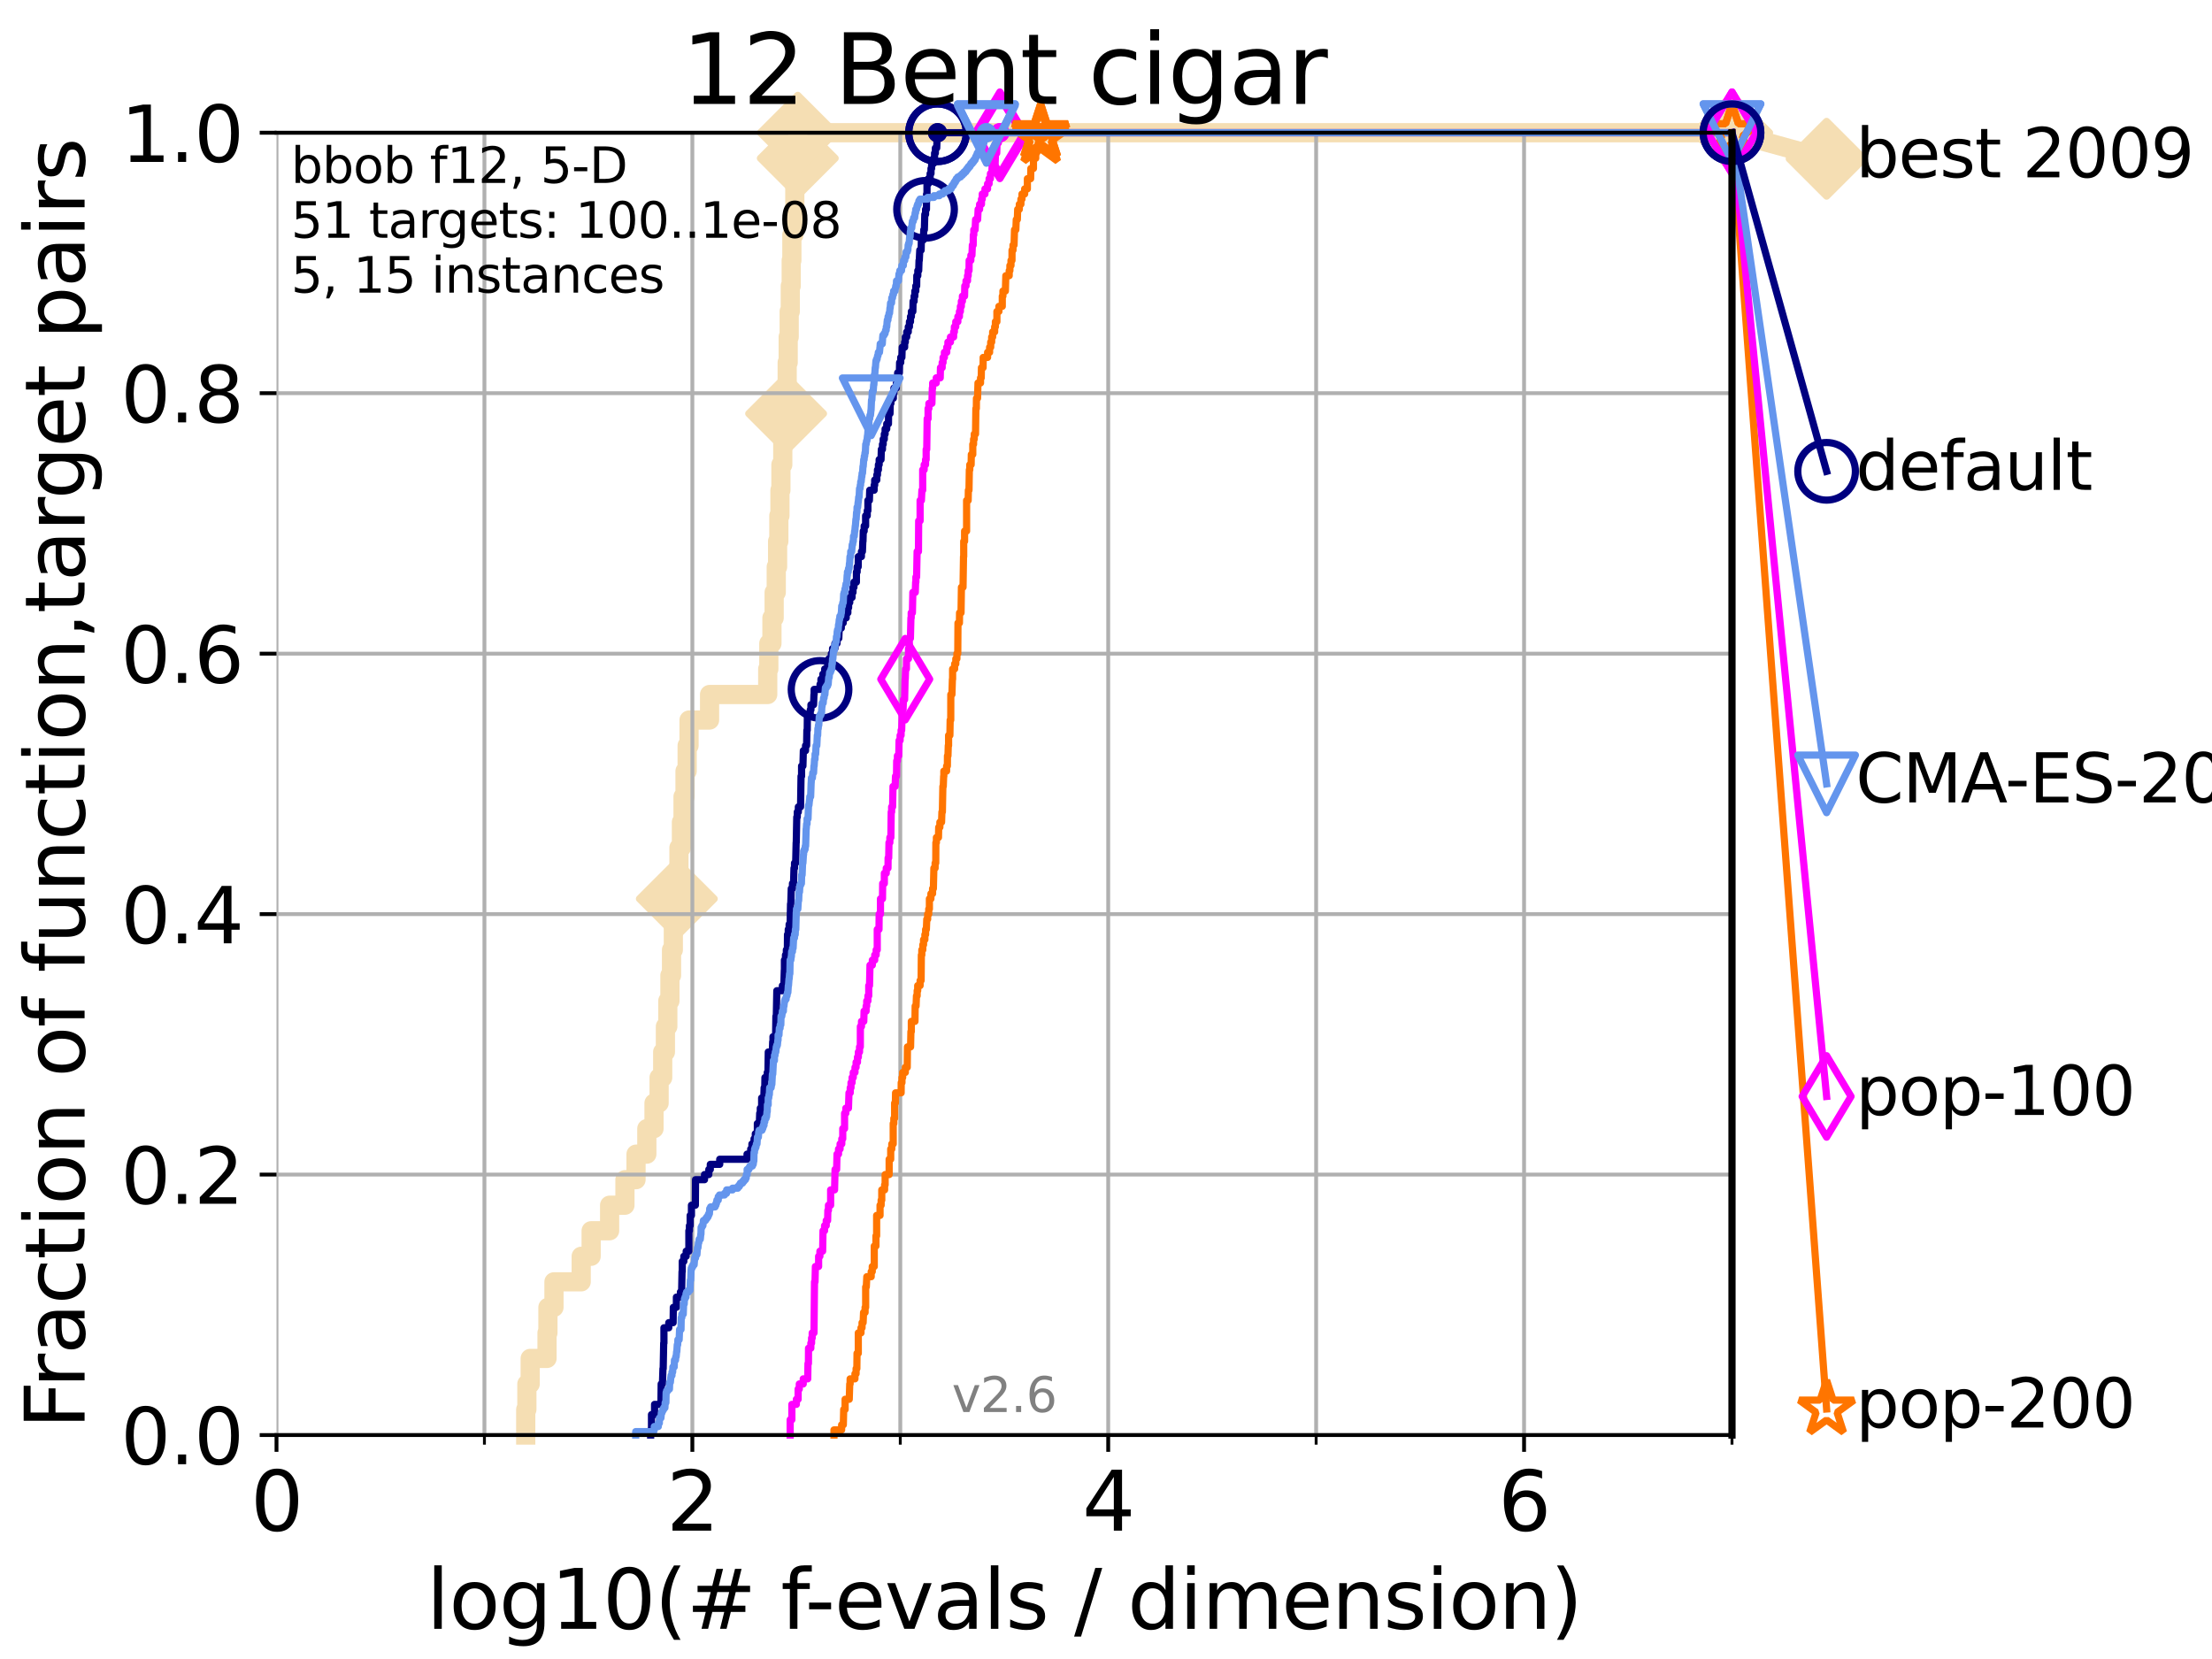 <?xml version="1.0" encoding="utf-8" standalone="no"?>
<!DOCTYPE svg PUBLIC "-//W3C//DTD SVG 1.1//EN"
  "http://www.w3.org/Graphics/SVG/1.1/DTD/svg11.dtd">
<svg xmlns:xlink="http://www.w3.org/1999/xlink" width="460.8pt" height="345.6pt" viewBox="0 0 460.8 345.6" xmlns="http://www.w3.org/2000/svg" version="1.1">
 <defs>
  <style type="text/css">*{stroke-linejoin: round; stroke-linecap: butt}</style>
 </defs>
 <g id="figure_1">
  <g id="patch_1">
   <path d="M 0 345.6 
L 460.8 345.6 
L 460.8 0 
L 0 0 
z
" style="fill: #ffffff"/>
  </g>
  <g id="axes_1">
   <g id="patch_2">
    <path d="M 57.6 298.944 
L 360.806 298.944 
L 360.806 27.648 
L 57.6 27.648 
z
" style="fill: #ffffff"/>
   </g>
   <g id="line2d_1">
    <path d="M 109.52 298.944 
L 109.52 293.624 
L 109.757 293.624 
L 109.757 288.305 
L 110.449 288.305 
L 110.449 282.985 
L 113.954 282.985 
L 113.954 277.666 
L 114.142 277.666 
L 114.142 272.346 
L 115.402 272.346 
L 115.402 267.027 
L 121.073 267.027 
L 121.073 261.707 
L 123.145 261.707 
L 123.145 256.388 
L 126.994 256.388 
L 126.994 251.068 
L 130.187 251.068 
L 130.187 245.749 
L 132.499 245.749 
L 132.499 240.429 
L 134.746 240.429 
L 134.746 235.11 
L 136.242 235.11 
L 136.242 229.79 
L 137.305 229.79 
L 137.305 224.471 
L 138.051 224.471 
L 138.051 219.151 
L 138.617 219.151 
L 138.617 213.832 
L 139.117 213.832 
L 139.117 208.512 
L 139.556 208.512 
L 139.556 203.192 
L 139.891 203.192 
L 139.891 197.873 
L 140.266 197.873 
L 140.266 192.553 
L 140.634 192.553 
L 140.634 187.234 
L 140.995 187.234 
L 140.995 181.914 
L 141.437 181.914 
L 141.437 176.595 
L 141.953 176.595 
L 141.953 171.275 
L 142.29 171.275 
L 142.29 165.956 
L 142.703 165.956 
L 142.703 160.636 
L 143.146 160.636 
L 143.146 155.317 
L 143.541 155.317 
L 143.541 149.997 
L 147.816 149.997 
L 147.816 144.678 
L 159.931 144.678 
L 159.931 139.358 
L 160.159 139.358 
L 160.159 134.039 
L 160.809 134.039 
L 160.809 128.719 
L 161.271 128.719 
L 161.271 123.4 
L 161.707 123.4 
L 161.707 118.08 
L 161.987 118.08 
L 161.987 112.76 
L 162.248 112.76 
L 162.248 107.441 
L 162.478 107.441 
L 162.478 102.121 
L 162.677 102.121 
L 162.677 96.802 
L 163.068 96.802 
L 163.068 91.482 
L 163.518 91.482 
L 163.518 86.163 
L 163.76 86.163 
L 163.76 80.843 
L 163.985 80.843 
L 163.985 75.524 
L 164.194 75.524 
L 164.194 70.204 
L 164.401 70.204 
L 164.401 64.885 
L 164.632 64.885 
L 164.632 59.565 
L 164.822 59.565 
L 164.822 54.246 
L 164.96 54.246 
L 164.96 48.926 
L 165.38 48.926 
L 165.38 43.607 
L 165.574 43.607 
L 165.574 38.287 
L 165.707 38.287 
L 165.707 32.968 
L 166.193 32.968 
L 166.193 27.648 
L 360.806 27.648 
" style="fill: none; stroke: #f5deb3; stroke-width: 4; stroke-linecap: square"/>
   </g>
   <g id="line2d_2">
    <defs>
     <path id="m1bedccc2b1" d="M -0 7.778 
L 7.778 0 
L 0 -7.778 
L -7.778 -0 
z
" style="stroke: #f5deb3; stroke-width: 1.5; stroke-linejoin: miter"/>
    </defs>
    <g>
     <use xlink:href="#m1bedccc2b1" x="140.995" y="187.234" style="fill: #f5deb3; stroke: #f5deb3; stroke-width: 1.5; stroke-linejoin: miter"/>
     <use xlink:href="#m1bedccc2b1" x="163.76" y="86.163" style="fill: #f5deb3; stroke: #f5deb3; stroke-width: 1.5; stroke-linejoin: miter"/>
     <use xlink:href="#m1bedccc2b1" x="166.193" y="32.968" style="fill: #f5deb3; stroke: #f5deb3; stroke-width: 1.5; stroke-linejoin: miter"/>
     <use xlink:href="#m1bedccc2b1" x="166.193" y="27.648" style="fill: #f5deb3; stroke: #f5deb3; stroke-width: 1.5; stroke-linejoin: miter"/>
     <use xlink:href="#m1bedccc2b1" x="360.806" y="27.648" style="fill: #f5deb3; stroke: #f5deb3; stroke-width: 1.5; stroke-linejoin: miter"/>
    </g>
   </g>
   <g id="line2d_3">
    <path style="fill: none; stroke: #f5deb3; stroke-width: 4; stroke-linecap: square"/>
    <g/>
   </g>
   <g id="line2d_4">
    <path d="M 360.806 27.648 
L 380.515 33.074 
" style="fill: none; stroke: #f5deb3; stroke-width: 4; stroke-linecap: square"/>
    <g>
     <use xlink:href="#m1bedccc2b1" x="360.806" y="27.648" style="fill: #f5deb3; stroke: #f5deb3; stroke-width: 1.5; stroke-linejoin: miter"/>
     <use xlink:href="#m1bedccc2b1" x="380.515" y="33.074" style="fill: #f5deb3; stroke: #f5deb3; stroke-width: 1.5; stroke-linejoin: miter"/>
    </g>
   </g>
   <g id="matplotlib.axis_1">
    <g id="xtick_1">
     <g id="line2d_5">
      <path d="M 57.6 298.944 
L 57.6 27.648 
" clip-path="url(#p395ea67780)" style="fill: none; stroke: #b0b0b0; stroke-width: 0.8; stroke-linecap: square"/>
     </g>
     <g id="line2d_6">
      <defs>
       <path id="m24fe88cc3a" d="M 0 0 
L 0 3.5 
" style="stroke: #000000; stroke-width: 0.8"/>
      </defs>
      <g>
       <use xlink:href="#m24fe88cc3a" x="57.6" y="298.944" style="stroke: #000000; stroke-width: 0.8"/>
      </g>
     </g>
     <g id="text_1">
      <!-- 0 -->
      <g transform="translate(52.192 318.861)scale(0.17 -0.17)">
       <defs>
        <path id="DejaVuSans-30" d="M 2034 4250 
Q 1547 4250 1301 3770 
Q 1056 3291 1056 2328 
Q 1056 1369 1301 889 
Q 1547 409 2034 409 
Q 2525 409 2770 889 
Q 3016 1369 3016 2328 
Q 3016 3291 2770 3770 
Q 2525 4250 2034 4250 
z
M 2034 4750 
Q 2819 4750 3233 4129 
Q 3647 3509 3647 2328 
Q 3647 1150 3233 529 
Q 2819 -91 2034 -91 
Q 1250 -91 836 529 
Q 422 1150 422 2328 
Q 422 3509 836 4129 
Q 1250 4750 2034 4750 
z
" transform="scale(0.016)"/>
       </defs>
       <use xlink:href="#DejaVuSans-30"/>
      </g>
     </g>
    </g>
    <g id="xtick_2">
     <g id="line2d_7">
      <path d="M 144.23 298.944 
L 144.23 27.648 
" clip-path="url(#p395ea67780)" style="fill: none; stroke: #b0b0b0; stroke-width: 0.8; stroke-linecap: square"/>
     </g>
     <g id="line2d_8">
      <g>
       <use xlink:href="#m24fe88cc3a" x="144.23" y="298.944" style="stroke: #000000; stroke-width: 0.8"/>
      </g>
     </g>
     <g id="text_2">
      <!-- 2 -->
      <g transform="translate(138.822 318.861)scale(0.17 -0.17)">
       <defs>
        <path id="DejaVuSans-32" d="M 1228 531 
L 3431 531 
L 3431 0 
L 469 0 
L 469 531 
Q 828 903 1448 1529 
Q 2069 2156 2228 2338 
Q 2531 2678 2651 2914 
Q 2772 3150 2772 3378 
Q 2772 3750 2511 3984 
Q 2250 4219 1831 4219 
Q 1534 4219 1204 4116 
Q 875 4013 500 3803 
L 500 4441 
Q 881 4594 1212 4672 
Q 1544 4750 1819 4750 
Q 2544 4750 2975 4387 
Q 3406 4025 3406 3419 
Q 3406 3131 3298 2873 
Q 3191 2616 2906 2266 
Q 2828 2175 2409 1742 
Q 1991 1309 1228 531 
z
" transform="scale(0.016)"/>
       </defs>
       <use xlink:href="#DejaVuSans-32"/>
      </g>
     </g>
    </g>
    <g id="xtick_3">
     <g id="line2d_9">
      <path d="M 230.861 298.944 
L 230.861 27.648 
" clip-path="url(#p395ea67780)" style="fill: none; stroke: #b0b0b0; stroke-width: 0.8; stroke-linecap: square"/>
     </g>
     <g id="line2d_10">
      <g>
       <use xlink:href="#m24fe88cc3a" x="230.861" y="298.944" style="stroke: #000000; stroke-width: 0.8"/>
      </g>
     </g>
     <g id="text_3">
      <!-- 4 -->
      <g transform="translate(225.453 318.861)scale(0.17 -0.17)">
       <defs>
        <path id="DejaVuSans-34" d="M 2419 4116 
L 825 1625 
L 2419 1625 
L 2419 4116 
z
M 2253 4666 
L 3047 4666 
L 3047 1625 
L 3713 1625 
L 3713 1100 
L 3047 1100 
L 3047 0 
L 2419 0 
L 2419 1100 
L 313 1100 
L 313 1709 
L 2253 4666 
z
" transform="scale(0.016)"/>
       </defs>
       <use xlink:href="#DejaVuSans-34"/>
      </g>
     </g>
    </g>
    <g id="xtick_4">
     <g id="line2d_11">
      <path d="M 317.491 298.944 
L 317.491 27.648 
" clip-path="url(#p395ea67780)" style="fill: none; stroke: #b0b0b0; stroke-width: 0.8; stroke-linecap: square"/>
     </g>
     <g id="line2d_12">
      <g>
       <use xlink:href="#m24fe88cc3a" x="317.491" y="298.944" style="stroke: #000000; stroke-width: 0.8"/>
      </g>
     </g>
     <g id="text_4">
      <!-- 6 -->
      <g transform="translate(312.083 318.861)scale(0.17 -0.17)">
       <defs>
        <path id="DejaVuSans-36" d="M 2113 2584 
Q 1688 2584 1439 2293 
Q 1191 2003 1191 1497 
Q 1191 994 1439 701 
Q 1688 409 2113 409 
Q 2538 409 2786 701 
Q 3034 994 3034 1497 
Q 3034 2003 2786 2293 
Q 2538 2584 2113 2584 
z
M 3366 4563 
L 3366 3988 
Q 3128 4100 2886 4159 
Q 2644 4219 2406 4219 
Q 1781 4219 1451 3797 
Q 1122 3375 1075 2522 
Q 1259 2794 1537 2939 
Q 1816 3084 2150 3084 
Q 2853 3084 3261 2657 
Q 3669 2231 3669 1497 
Q 3669 778 3244 343 
Q 2819 -91 2113 -91 
Q 1303 -91 875 529 
Q 447 1150 447 2328 
Q 447 3434 972 4092 
Q 1497 4750 2381 4750 
Q 2619 4750 2861 4703 
Q 3103 4656 3366 4563 
z
" transform="scale(0.016)"/>
       </defs>
       <use xlink:href="#DejaVuSans-36"/>
      </g>
     </g>
    </g>
    <g id="xtick_5">
     <g id="line2d_13">
      <path d="M 100.915 298.944 
L 100.915 27.648 
" clip-path="url(#p395ea67780)" style="fill: none; stroke: #b0b0b0; stroke-width: 0.8; stroke-linecap: square"/>
     </g>
     <g id="line2d_14">
      <defs>
       <path id="mb47081abb3" d="M 0 0 
L 0 2 
" style="stroke: #000000; stroke-width: 0.6"/>
      </defs>
      <g>
       <use xlink:href="#mb47081abb3" x="100.915" y="298.944" style="stroke: #000000; stroke-width: 0.6"/>
      </g>
     </g>
    </g>
    <g id="xtick_6">
     <g id="line2d_15">
      <path d="M 187.546 298.944 
L 187.546 27.648 
" clip-path="url(#p395ea67780)" style="fill: none; stroke: #b0b0b0; stroke-width: 0.8; stroke-linecap: square"/>
     </g>
     <g id="line2d_16">
      <g>
       <use xlink:href="#mb47081abb3" x="187.546" y="298.944" style="stroke: #000000; stroke-width: 0.6"/>
      </g>
     </g>
    </g>
    <g id="xtick_7">
     <g id="line2d_17">
      <path d="M 274.176 298.944 
L 274.176 27.648 
" clip-path="url(#p395ea67780)" style="fill: none; stroke: #b0b0b0; stroke-width: 0.8; stroke-linecap: square"/>
     </g>
     <g id="line2d_18">
      <g>
       <use xlink:href="#mb47081abb3" x="274.176" y="298.944" style="stroke: #000000; stroke-width: 0.6"/>
      </g>
     </g>
    </g>
    <g id="xtick_8">
     <g id="line2d_19">
      <path d="M 360.806 298.944 
L 360.806 27.648 
" clip-path="url(#p395ea67780)" style="fill: none; stroke: #b0b0b0; stroke-width: 0.8; stroke-linecap: square"/>
     </g>
     <g id="line2d_20">
      <g>
       <use xlink:href="#mb47081abb3" x="360.806" y="298.944" style="stroke: #000000; stroke-width: 0.6"/>
      </g>
     </g>
    </g>
    <g id="text_5">
     <!-- log10(# f-evals / dimension) -->
     <g transform="translate(88.823 339.314)scale(0.17 -0.17)">
      <defs>
       <path id="DejaVuSans-6c" d="M 603 4863 
L 1178 4863 
L 1178 0 
L 603 0 
L 603 4863 
z
" transform="scale(0.016)"/>
       <path id="DejaVuSans-6f" d="M 1959 3097 
Q 1497 3097 1228 2736 
Q 959 2375 959 1747 
Q 959 1119 1226 758 
Q 1494 397 1959 397 
Q 2419 397 2687 759 
Q 2956 1122 2956 1747 
Q 2956 2369 2687 2733 
Q 2419 3097 1959 3097 
z
M 1959 3584 
Q 2709 3584 3137 3096 
Q 3566 2609 3566 1747 
Q 3566 888 3137 398 
Q 2709 -91 1959 -91 
Q 1206 -91 779 398 
Q 353 888 353 1747 
Q 353 2609 779 3096 
Q 1206 3584 1959 3584 
z
" transform="scale(0.016)"/>
       <path id="DejaVuSans-67" d="M 2906 1791 
Q 2906 2416 2648 2759 
Q 2391 3103 1925 3103 
Q 1463 3103 1205 2759 
Q 947 2416 947 1791 
Q 947 1169 1205 825 
Q 1463 481 1925 481 
Q 2391 481 2648 825 
Q 2906 1169 2906 1791 
z
M 3481 434 
Q 3481 -459 3084 -895 
Q 2688 -1331 1869 -1331 
Q 1566 -1331 1297 -1286 
Q 1028 -1241 775 -1147 
L 775 -588 
Q 1028 -725 1275 -790 
Q 1522 -856 1778 -856 
Q 2344 -856 2625 -561 
Q 2906 -266 2906 331 
L 2906 616 
Q 2728 306 2450 153 
Q 2172 0 1784 0 
Q 1141 0 747 490 
Q 353 981 353 1791 
Q 353 2603 747 3093 
Q 1141 3584 1784 3584 
Q 2172 3584 2450 3431 
Q 2728 3278 2906 2969 
L 2906 3500 
L 3481 3500 
L 3481 434 
z
" transform="scale(0.016)"/>
       <path id="DejaVuSans-31" d="M 794 531 
L 1825 531 
L 1825 4091 
L 703 3866 
L 703 4441 
L 1819 4666 
L 2450 4666 
L 2450 531 
L 3481 531 
L 3481 0 
L 794 0 
L 794 531 
z
" transform="scale(0.016)"/>
       <path id="DejaVuSans-28" d="M 1984 4856 
Q 1566 4138 1362 3434 
Q 1159 2731 1159 2009 
Q 1159 1288 1364 580 
Q 1569 -128 1984 -844 
L 1484 -844 
Q 1016 -109 783 600 
Q 550 1309 550 2009 
Q 550 2706 781 3412 
Q 1013 4119 1484 4856 
L 1984 4856 
z
" transform="scale(0.016)"/>
       <path id="DejaVuSans-23" d="M 3272 2816 
L 2363 2816 
L 2100 1772 
L 3016 1772 
L 3272 2816 
z
M 2803 4594 
L 2478 3297 
L 3391 3297 
L 3719 4594 
L 4219 4594 
L 3897 3297 
L 4872 3297 
L 4872 2816 
L 3775 2816 
L 3519 1772 
L 4513 1772 
L 4513 1294 
L 3397 1294 
L 3072 0 
L 2572 0 
L 2894 1294 
L 1978 1294 
L 1656 0 
L 1153 0 
L 1478 1294 
L 494 1294 
L 494 1772 
L 1594 1772 
L 1856 2816 
L 850 2816 
L 850 3297 
L 1978 3297 
L 2297 4594 
L 2803 4594 
z
" transform="scale(0.016)"/>
       <path id="DejaVuSans-20" transform="scale(0.016)"/>
       <path id="DejaVuSans-66" d="M 2375 4863 
L 2375 4384 
L 1825 4384 
Q 1516 4384 1395 4259 
Q 1275 4134 1275 3809 
L 1275 3500 
L 2222 3500 
L 2222 3053 
L 1275 3053 
L 1275 0 
L 697 0 
L 697 3053 
L 147 3053 
L 147 3500 
L 697 3500 
L 697 3744 
Q 697 4328 969 4595 
Q 1241 4863 1831 4863 
L 2375 4863 
z
" transform="scale(0.016)"/>
       <path id="DejaVuSans-2d" d="M 313 2009 
L 1997 2009 
L 1997 1497 
L 313 1497 
L 313 2009 
z
" transform="scale(0.016)"/>
       <path id="DejaVuSans-65" d="M 3597 1894 
L 3597 1613 
L 953 1613 
Q 991 1019 1311 708 
Q 1631 397 2203 397 
Q 2534 397 2845 478 
Q 3156 559 3463 722 
L 3463 178 
Q 3153 47 2828 -22 
Q 2503 -91 2169 -91 
Q 1331 -91 842 396 
Q 353 884 353 1716 
Q 353 2575 817 3079 
Q 1281 3584 2069 3584 
Q 2775 3584 3186 3129 
Q 3597 2675 3597 1894 
z
M 3022 2063 
Q 3016 2534 2758 2815 
Q 2500 3097 2075 3097 
Q 1594 3097 1305 2825 
Q 1016 2553 972 2059 
L 3022 2063 
z
" transform="scale(0.016)"/>
       <path id="DejaVuSans-76" d="M 191 3500 
L 800 3500 
L 1894 563 
L 2988 3500 
L 3597 3500 
L 2284 0 
L 1503 0 
L 191 3500 
z
" transform="scale(0.016)"/>
       <path id="DejaVuSans-61" d="M 2194 1759 
Q 1497 1759 1228 1600 
Q 959 1441 959 1056 
Q 959 750 1161 570 
Q 1363 391 1709 391 
Q 2188 391 2477 730 
Q 2766 1069 2766 1631 
L 2766 1759 
L 2194 1759 
z
M 3341 1997 
L 3341 0 
L 2766 0 
L 2766 531 
Q 2569 213 2275 61 
Q 1981 -91 1556 -91 
Q 1019 -91 701 211 
Q 384 513 384 1019 
Q 384 1609 779 1909 
Q 1175 2209 1959 2209 
L 2766 2209 
L 2766 2266 
Q 2766 2663 2505 2880 
Q 2244 3097 1772 3097 
Q 1472 3097 1187 3025 
Q 903 2953 641 2809 
L 641 3341 
Q 956 3463 1253 3523 
Q 1550 3584 1831 3584 
Q 2591 3584 2966 3190 
Q 3341 2797 3341 1997 
z
" transform="scale(0.016)"/>
       <path id="DejaVuSans-73" d="M 2834 3397 
L 2834 2853 
Q 2591 2978 2328 3040 
Q 2066 3103 1784 3103 
Q 1356 3103 1142 2972 
Q 928 2841 928 2578 
Q 928 2378 1081 2264 
Q 1234 2150 1697 2047 
L 1894 2003 
Q 2506 1872 2764 1633 
Q 3022 1394 3022 966 
Q 3022 478 2636 193 
Q 2250 -91 1575 -91 
Q 1294 -91 989 -36 
Q 684 19 347 128 
L 347 722 
Q 666 556 975 473 
Q 1284 391 1588 391 
Q 1994 391 2212 530 
Q 2431 669 2431 922 
Q 2431 1156 2273 1281 
Q 2116 1406 1581 1522 
L 1381 1569 
Q 847 1681 609 1914 
Q 372 2147 372 2553 
Q 372 3047 722 3315 
Q 1072 3584 1716 3584 
Q 2034 3584 2315 3537 
Q 2597 3491 2834 3397 
z
" transform="scale(0.016)"/>
       <path id="DejaVuSans-2f" d="M 1625 4666 
L 2156 4666 
L 531 -594 
L 0 -594 
L 1625 4666 
z
" transform="scale(0.016)"/>
       <path id="DejaVuSans-64" d="M 2906 2969 
L 2906 4863 
L 3481 4863 
L 3481 0 
L 2906 0 
L 2906 525 
Q 2725 213 2448 61 
Q 2172 -91 1784 -91 
Q 1150 -91 751 415 
Q 353 922 353 1747 
Q 353 2572 751 3078 
Q 1150 3584 1784 3584 
Q 2172 3584 2448 3432 
Q 2725 3281 2906 2969 
z
M 947 1747 
Q 947 1113 1208 752 
Q 1469 391 1925 391 
Q 2381 391 2643 752 
Q 2906 1113 2906 1747 
Q 2906 2381 2643 2742 
Q 2381 3103 1925 3103 
Q 1469 3103 1208 2742 
Q 947 2381 947 1747 
z
" transform="scale(0.016)"/>
       <path id="DejaVuSans-69" d="M 603 3500 
L 1178 3500 
L 1178 0 
L 603 0 
L 603 3500 
z
M 603 4863 
L 1178 4863 
L 1178 4134 
L 603 4134 
L 603 4863 
z
" transform="scale(0.016)"/>
       <path id="DejaVuSans-6d" d="M 3328 2828 
Q 3544 3216 3844 3400 
Q 4144 3584 4550 3584 
Q 5097 3584 5394 3201 
Q 5691 2819 5691 2113 
L 5691 0 
L 5113 0 
L 5113 2094 
Q 5113 2597 4934 2840 
Q 4756 3084 4391 3084 
Q 3944 3084 3684 2787 
Q 3425 2491 3425 1978 
L 3425 0 
L 2847 0 
L 2847 2094 
Q 2847 2600 2669 2842 
Q 2491 3084 2119 3084 
Q 1678 3084 1418 2786 
Q 1159 2488 1159 1978 
L 1159 0 
L 581 0 
L 581 3500 
L 1159 3500 
L 1159 2956 
Q 1356 3278 1631 3431 
Q 1906 3584 2284 3584 
Q 2666 3584 2933 3390 
Q 3200 3197 3328 2828 
z
" transform="scale(0.016)"/>
       <path id="DejaVuSans-6e" d="M 3513 2113 
L 3513 0 
L 2938 0 
L 2938 2094 
Q 2938 2591 2744 2837 
Q 2550 3084 2163 3084 
Q 1697 3084 1428 2787 
Q 1159 2491 1159 1978 
L 1159 0 
L 581 0 
L 581 3500 
L 1159 3500 
L 1159 2956 
Q 1366 3272 1645 3428 
Q 1925 3584 2291 3584 
Q 2894 3584 3203 3211 
Q 3513 2838 3513 2113 
z
" transform="scale(0.016)"/>
       <path id="DejaVuSans-29" d="M 513 4856 
L 1013 4856 
Q 1481 4119 1714 3412 
Q 1947 2706 1947 2009 
Q 1947 1309 1714 600 
Q 1481 -109 1013 -844 
L 513 -844 
Q 928 -128 1133 580 
Q 1338 1288 1338 2009 
Q 1338 2731 1133 3434 
Q 928 4138 513 4856 
z
" transform="scale(0.016)"/>
      </defs>
      <use xlink:href="#DejaVuSans-6c"/>
      <use xlink:href="#DejaVuSans-6f" x="27.783"/>
      <use xlink:href="#DejaVuSans-67" x="88.965"/>
      <use xlink:href="#DejaVuSans-31" x="152.441"/>
      <use xlink:href="#DejaVuSans-30" x="216.064"/>
      <use xlink:href="#DejaVuSans-28" x="279.688"/>
      <use xlink:href="#DejaVuSans-23" x="318.701"/>
      <use xlink:href="#DejaVuSans-20" x="402.49"/>
      <use xlink:href="#DejaVuSans-66" x="434.277"/>
      <use xlink:href="#DejaVuSans-2d" x="463.982"/>
      <use xlink:href="#DejaVuSans-65" x="500.066"/>
      <use xlink:href="#DejaVuSans-76" x="561.59"/>
      <use xlink:href="#DejaVuSans-61" x="620.77"/>
      <use xlink:href="#DejaVuSans-6c" x="682.049"/>
      <use xlink:href="#DejaVuSans-73" x="709.832"/>
      <use xlink:href="#DejaVuSans-20" x="761.932"/>
      <use xlink:href="#DejaVuSans-2f" x="793.719"/>
      <use xlink:href="#DejaVuSans-20" x="827.41"/>
      <use xlink:href="#DejaVuSans-64" x="859.197"/>
      <use xlink:href="#DejaVuSans-69" x="922.674"/>
      <use xlink:href="#DejaVuSans-6d" x="950.457"/>
      <use xlink:href="#DejaVuSans-65" x="1047.869"/>
      <use xlink:href="#DejaVuSans-6e" x="1109.393"/>
      <use xlink:href="#DejaVuSans-73" x="1172.771"/>
      <use xlink:href="#DejaVuSans-69" x="1224.871"/>
      <use xlink:href="#DejaVuSans-6f" x="1252.654"/>
      <use xlink:href="#DejaVuSans-6e" x="1313.836"/>
      <use xlink:href="#DejaVuSans-29" x="1377.215"/>
     </g>
    </g>
   </g>
   <g id="matplotlib.axis_2">
    <g id="ytick_1">
     <g id="line2d_21">
      <path d="M 57.6 298.944 
L 360.806 298.944 
" clip-path="url(#p395ea67780)" style="fill: none; stroke: #b0b0b0; stroke-width: 0.8; stroke-linecap: square"/>
     </g>
     <g id="line2d_22">
      <defs>
       <path id="m62eafa7066" d="M 0 0 
L -3.5 0 
" style="stroke: #000000; stroke-width: 0.8"/>
      </defs>
      <g>
       <use xlink:href="#m62eafa7066" x="57.6" y="298.944" style="stroke: #000000; stroke-width: 0.8"/>
      </g>
     </g>
     <g id="text_6">
      <!-- 0.0 -->
      <g transform="translate(25.155 305.023)scale(0.16 -0.16)">
       <defs>
        <path id="DejaVuSans-2e" d="M 684 794 
L 1344 794 
L 1344 0 
L 684 0 
L 684 794 
z
" transform="scale(0.016)"/>
       </defs>
       <use xlink:href="#DejaVuSans-30"/>
       <use xlink:href="#DejaVuSans-2e" x="63.623"/>
       <use xlink:href="#DejaVuSans-30" x="95.41"/>
      </g>
     </g>
    </g>
    <g id="ytick_2">
     <g id="line2d_23">
      <path d="M 57.6 244.685 
L 360.806 244.685 
" clip-path="url(#p395ea67780)" style="fill: none; stroke: #b0b0b0; stroke-width: 0.8; stroke-linecap: square"/>
     </g>
     <g id="line2d_24">
      <g>
       <use xlink:href="#m62eafa7066" x="57.6" y="244.685" style="stroke: #000000; stroke-width: 0.8"/>
      </g>
     </g>
     <g id="text_7">
      <!-- 0.2 -->
      <g transform="translate(25.155 250.764)scale(0.16 -0.16)">
       <use xlink:href="#DejaVuSans-30"/>
       <use xlink:href="#DejaVuSans-2e" x="63.623"/>
       <use xlink:href="#DejaVuSans-32" x="95.41"/>
      </g>
     </g>
    </g>
    <g id="ytick_3">
     <g id="line2d_25">
      <path d="M 57.6 190.426 
L 360.806 190.426 
" clip-path="url(#p395ea67780)" style="fill: none; stroke: #b0b0b0; stroke-width: 0.8; stroke-linecap: square"/>
     </g>
     <g id="line2d_26">
      <g>
       <use xlink:href="#m62eafa7066" x="57.6" y="190.426" style="stroke: #000000; stroke-width: 0.8"/>
      </g>
     </g>
     <g id="text_8">
      <!-- 0.4 -->
      <g transform="translate(25.155 196.504)scale(0.16 -0.16)">
       <use xlink:href="#DejaVuSans-30"/>
       <use xlink:href="#DejaVuSans-2e" x="63.623"/>
       <use xlink:href="#DejaVuSans-34" x="95.41"/>
      </g>
     </g>
    </g>
    <g id="ytick_4">
     <g id="line2d_27">
      <path d="M 57.6 136.166 
L 360.806 136.166 
" clip-path="url(#p395ea67780)" style="fill: none; stroke: #b0b0b0; stroke-width: 0.8; stroke-linecap: square"/>
     </g>
     <g id="line2d_28">
      <g>
       <use xlink:href="#m62eafa7066" x="57.6" y="136.166" style="stroke: #000000; stroke-width: 0.8"/>
      </g>
     </g>
     <g id="text_9">
      <!-- 0.6 -->
      <g transform="translate(25.155 142.245)scale(0.16 -0.16)">
       <use xlink:href="#DejaVuSans-30"/>
       <use xlink:href="#DejaVuSans-2e" x="63.623"/>
       <use xlink:href="#DejaVuSans-36" x="95.41"/>
      </g>
     </g>
    </g>
    <g id="ytick_5">
     <g id="line2d_29">
      <path d="M 57.6 81.907 
L 360.806 81.907 
" clip-path="url(#p395ea67780)" style="fill: none; stroke: #b0b0b0; stroke-width: 0.8; stroke-linecap: square"/>
     </g>
     <g id="line2d_30">
      <g>
       <use xlink:href="#m62eafa7066" x="57.6" y="81.907" style="stroke: #000000; stroke-width: 0.8"/>
      </g>
     </g>
     <g id="text_10">
      <!-- 0.8 -->
      <g transform="translate(25.155 87.986)scale(0.16 -0.16)">
       <defs>
        <path id="DejaVuSans-38" d="M 2034 2216 
Q 1584 2216 1326 1975 
Q 1069 1734 1069 1313 
Q 1069 891 1326 650 
Q 1584 409 2034 409 
Q 2484 409 2743 651 
Q 3003 894 3003 1313 
Q 3003 1734 2745 1975 
Q 2488 2216 2034 2216 
z
M 1403 2484 
Q 997 2584 770 2862 
Q 544 3141 544 3541 
Q 544 4100 942 4425 
Q 1341 4750 2034 4750 
Q 2731 4750 3128 4425 
Q 3525 4100 3525 3541 
Q 3525 3141 3298 2862 
Q 3072 2584 2669 2484 
Q 3125 2378 3379 2068 
Q 3634 1759 3634 1313 
Q 3634 634 3220 271 
Q 2806 -91 2034 -91 
Q 1263 -91 848 271 
Q 434 634 434 1313 
Q 434 1759 690 2068 
Q 947 2378 1403 2484 
z
M 1172 3481 
Q 1172 3119 1398 2916 
Q 1625 2713 2034 2713 
Q 2441 2713 2670 2916 
Q 2900 3119 2900 3481 
Q 2900 3844 2670 4047 
Q 2441 4250 2034 4250 
Q 1625 4250 1398 4047 
Q 1172 3844 1172 3481 
z
" transform="scale(0.016)"/>
       </defs>
       <use xlink:href="#DejaVuSans-30"/>
       <use xlink:href="#DejaVuSans-2e" x="63.623"/>
       <use xlink:href="#DejaVuSans-38" x="95.41"/>
      </g>
     </g>
    </g>
    <g id="ytick_6">
     <g id="line2d_31">
      <path d="M 57.6 27.648 
L 360.806 27.648 
" clip-path="url(#p395ea67780)" style="fill: none; stroke: #b0b0b0; stroke-width: 0.8; stroke-linecap: square"/>
     </g>
     <g id="line2d_32">
      <g>
       <use xlink:href="#m62eafa7066" x="57.6" y="27.648" style="stroke: #000000; stroke-width: 0.8"/>
      </g>
     </g>
     <g id="text_11">
      <!-- 1.0 -->
      <g transform="translate(25.155 33.727)scale(0.16 -0.16)">
       <use xlink:href="#DejaVuSans-31"/>
       <use xlink:href="#DejaVuSans-2e" x="63.623"/>
       <use xlink:href="#DejaVuSans-30" x="95.41"/>
      </g>
     </g>
    </g>
    <g id="text_12">
     <!-- Fraction of function,target pairs -->
     <g transform="translate(17.62 297.681)rotate(-90)scale(0.17 -0.17)">
      <defs>
       <path id="DejaVuSans-46" d="M 628 4666 
L 3309 4666 
L 3309 4134 
L 1259 4134 
L 1259 2759 
L 3109 2759 
L 3109 2228 
L 1259 2228 
L 1259 0 
L 628 0 
L 628 4666 
z
" transform="scale(0.016)"/>
       <path id="DejaVuSans-72" d="M 2631 2963 
Q 2534 3019 2420 3045 
Q 2306 3072 2169 3072 
Q 1681 3072 1420 2755 
Q 1159 2438 1159 1844 
L 1159 0 
L 581 0 
L 581 3500 
L 1159 3500 
L 1159 2956 
Q 1341 3275 1631 3429 
Q 1922 3584 2338 3584 
Q 2397 3584 2469 3576 
Q 2541 3569 2628 3553 
L 2631 2963 
z
" transform="scale(0.016)"/>
       <path id="DejaVuSans-63" d="M 3122 3366 
L 3122 2828 
Q 2878 2963 2633 3030 
Q 2388 3097 2138 3097 
Q 1578 3097 1268 2742 
Q 959 2388 959 1747 
Q 959 1106 1268 751 
Q 1578 397 2138 397 
Q 2388 397 2633 464 
Q 2878 531 3122 666 
L 3122 134 
Q 2881 22 2623 -34 
Q 2366 -91 2075 -91 
Q 1284 -91 818 406 
Q 353 903 353 1747 
Q 353 2603 823 3093 
Q 1294 3584 2113 3584 
Q 2378 3584 2631 3529 
Q 2884 3475 3122 3366 
z
" transform="scale(0.016)"/>
       <path id="DejaVuSans-74" d="M 1172 4494 
L 1172 3500 
L 2356 3500 
L 2356 3053 
L 1172 3053 
L 1172 1153 
Q 1172 725 1289 603 
Q 1406 481 1766 481 
L 2356 481 
L 2356 0 
L 1766 0 
Q 1100 0 847 248 
Q 594 497 594 1153 
L 594 3053 
L 172 3053 
L 172 3500 
L 594 3500 
L 594 4494 
L 1172 4494 
z
" transform="scale(0.016)"/>
       <path id="DejaVuSans-75" d="M 544 1381 
L 544 3500 
L 1119 3500 
L 1119 1403 
Q 1119 906 1312 657 
Q 1506 409 1894 409 
Q 2359 409 2629 706 
Q 2900 1003 2900 1516 
L 2900 3500 
L 3475 3500 
L 3475 0 
L 2900 0 
L 2900 538 
Q 2691 219 2414 64 
Q 2138 -91 1772 -91 
Q 1169 -91 856 284 
Q 544 659 544 1381 
z
M 1991 3584 
L 1991 3584 
z
" transform="scale(0.016)"/>
       <path id="DejaVuSans-2c" d="M 750 794 
L 1409 794 
L 1409 256 
L 897 -744 
L 494 -744 
L 750 256 
L 750 794 
z
" transform="scale(0.016)"/>
       <path id="DejaVuSans-70" d="M 1159 525 
L 1159 -1331 
L 581 -1331 
L 581 3500 
L 1159 3500 
L 1159 2969 
Q 1341 3281 1617 3432 
Q 1894 3584 2278 3584 
Q 2916 3584 3314 3078 
Q 3713 2572 3713 1747 
Q 3713 922 3314 415 
Q 2916 -91 2278 -91 
Q 1894 -91 1617 61 
Q 1341 213 1159 525 
z
M 3116 1747 
Q 3116 2381 2855 2742 
Q 2594 3103 2138 3103 
Q 1681 3103 1420 2742 
Q 1159 2381 1159 1747 
Q 1159 1113 1420 752 
Q 1681 391 2138 391 
Q 2594 391 2855 752 
Q 3116 1113 3116 1747 
z
" transform="scale(0.016)"/>
      </defs>
      <use xlink:href="#DejaVuSans-46"/>
      <use xlink:href="#DejaVuSans-72" x="50.27"/>
      <use xlink:href="#DejaVuSans-61" x="91.383"/>
      <use xlink:href="#DejaVuSans-63" x="152.662"/>
      <use xlink:href="#DejaVuSans-74" x="207.643"/>
      <use xlink:href="#DejaVuSans-69" x="246.852"/>
      <use xlink:href="#DejaVuSans-6f" x="274.635"/>
      <use xlink:href="#DejaVuSans-6e" x="335.816"/>
      <use xlink:href="#DejaVuSans-20" x="399.195"/>
      <use xlink:href="#DejaVuSans-6f" x="430.982"/>
      <use xlink:href="#DejaVuSans-66" x="492.164"/>
      <use xlink:href="#DejaVuSans-20" x="527.369"/>
      <use xlink:href="#DejaVuSans-66" x="559.156"/>
      <use xlink:href="#DejaVuSans-75" x="594.361"/>
      <use xlink:href="#DejaVuSans-6e" x="657.74"/>
      <use xlink:href="#DejaVuSans-63" x="721.119"/>
      <use xlink:href="#DejaVuSans-74" x="776.1"/>
      <use xlink:href="#DejaVuSans-69" x="815.309"/>
      <use xlink:href="#DejaVuSans-6f" x="843.092"/>
      <use xlink:href="#DejaVuSans-6e" x="904.273"/>
      <use xlink:href="#DejaVuSans-2c" x="967.652"/>
      <use xlink:href="#DejaVuSans-74" x="999.439"/>
      <use xlink:href="#DejaVuSans-61" x="1038.648"/>
      <use xlink:href="#DejaVuSans-72" x="1099.928"/>
      <use xlink:href="#DejaVuSans-67" x="1139.291"/>
      <use xlink:href="#DejaVuSans-65" x="1202.768"/>
      <use xlink:href="#DejaVuSans-74" x="1264.291"/>
      <use xlink:href="#DejaVuSans-20" x="1303.5"/>
      <use xlink:href="#DejaVuSans-70" x="1335.287"/>
      <use xlink:href="#DejaVuSans-61" x="1398.764"/>
      <use xlink:href="#DejaVuSans-69" x="1460.043"/>
      <use xlink:href="#DejaVuSans-72" x="1487.826"/>
      <use xlink:href="#DejaVuSans-73" x="1528.939"/>
     </g>
    </g>
   </g>
   <g id="line2d_33">
    <defs>
     <path id="mfc2c32f4a3" d="M 0 1.5 
C 0.398 1.5 0.779 1.342 1.061 1.061 
C 1.342 0.779 1.5 0.398 1.5 0 
C 1.5 -0.398 1.342 -0.779 1.061 -1.061 
C 0.779 -1.342 0.398 -1.5 0 -1.5 
C -0.398 -1.5 -0.779 -1.342 -1.061 -1.061 
C -1.342 -0.779 -1.5 -0.398 -1.5 0 
C -1.5 0.398 -1.342 0.779 -1.061 1.061 
C -0.779 1.342 -0.398 1.5 0 1.5 
z
" style="stroke: #f5deb3"/>
    </defs>
    <g>
     <use xlink:href="#mfc2c32f4a3" x="166.193" y="27.648" style="fill: #f5deb3; stroke: #f5deb3"/>
     <use xlink:href="#mfc2c32f4a3" x="166.193" y="27.648" style="fill: #f5deb3; stroke: #f5deb3"/>
    </g>
   </g>
   <g id="line2d_34">
    <defs>
     <path id="mb052122780" d="M 0 1.5 
C 0.398 1.5 0.779 1.342 1.061 1.061 
C 1.342 0.779 1.5 0.398 1.5 0 
C 1.5 -0.398 1.342 -0.779 1.061 -1.061 
C 0.779 -1.342 0.398 -1.5 0 -1.5 
C -0.398 -1.5 -0.779 -1.342 -1.061 -1.061 
C -1.342 -0.779 -1.5 -0.398 -1.5 0 
C -1.5 0.398 -1.342 0.779 -1.061 1.061 
C -0.779 1.342 -0.398 1.5 0 1.5 
z
" style="stroke: #000080"/>
    </defs>
    <g>
     <use xlink:href="#mb052122780" x="195.308" y="27.648" style="fill: #000080; stroke: #000080"/>
     <use xlink:href="#mb052122780" x="195.308" y="27.648" style="fill: #000080; stroke: #000080"/>
    </g>
   </g>
   <g id="line2d_35">
    <path d="M 135.539 298.944 
L 135.539 297.88 
L 135.717 297.88 
L 135.717 294.688 
L 136.357 294.688 
L 136.357 292.561 
L 137.681 292.561 
L 137.735 288.305 
L 137.998 288.305 
L 138.103 285.113 
L 138.155 285.113 
L 138.259 279.794 
L 138.31 279.794 
L 138.31 276.602 
L 139.314 276.602 
L 139.314 275.538 
L 140.22 275.538 
L 140.266 272.346 
L 140.906 272.346 
L 140.906 270.219 
L 141.74 270.219 
L 141.74 269.155 
L 141.996 269.155 
L 142.08 264.899 
L 142.123 264.899 
L 142.123 262.771 
L 142.456 262.771 
L 142.456 261.707 
L 142.946 261.707 
L 142.946 260.643 
L 143.502 260.643 
L 143.502 256.388 
L 143.619 256.388 
L 143.619 255.324 
L 143.773 255.324 
L 143.773 253.196 
L 144.041 253.196 
L 144.041 251.068 
L 144.859 251.068 
L 144.896 245.749 
L 146.761 245.749 
L 146.761 244.685 
L 147.66 244.685 
L 147.66 243.621 
L 147.971 243.621 
L 147.971 242.557 
L 149.931 242.557 
L 149.931 241.493 
L 155.619 241.493 
L 155.619 240.429 
L 156.384 240.429 
L 156.384 239.365 
L 156.638 239.365 
L 156.638 238.301 
L 157.081 238.301 
L 157.081 237.237 
L 157.345 237.237 
L 157.345 236.174 
L 157.771 236.174 
L 157.771 234.046 
L 158.187 234.046 
L 158.259 231.918 
L 158.383 231.918 
L 158.383 230.854 
L 158.665 230.854 
L 158.665 228.726 
L 159.114 228.726 
L 159.182 226.598 
L 159.317 226.598 
L 159.351 224.471 
L 159.833 224.471 
L 159.833 223.407 
L 159.98 223.407 
L 160.045 219.151 
L 160.887 219.151 
L 160.964 217.023 
L 161.026 217.023 
L 161.026 215.959 
L 161.572 215.959 
L 161.632 211.704 
L 161.721 211.704 
L 161.825 206.384 
L 162.985 206.384 
L 162.985 205.32 
L 163.288 205.32 
L 163.383 202.129 
L 163.41 202.129 
L 163.41 200.001 
L 163.626 200.001 
L 163.626 198.937 
L 163.813 198.937 
L 163.813 197.873 
L 164.024 197.873 
L 164.051 194.681 
L 164.207 194.681 
L 164.207 193.617 
L 164.389 193.617 
L 164.389 192.553 
L 164.594 192.553 
L 164.683 188.298 
L 164.733 188.298 
L 164.834 185.106 
L 165.084 185.106 
L 165.084 184.042 
L 165.306 184.042 
L 165.404 180.85 
L 165.514 180.85 
L 165.514 179.787 
L 165.755 179.787 
L 165.851 175.531 
L 165.874 175.531 
L 165.981 170.211 
L 166.088 170.211 
L 166.088 169.147 
L 166.31 169.147 
L 166.31 168.084 
L 166.77 168.084 
L 166.871 161.7 
L 166.984 161.7 
L 166.984 159.572 
L 167.263 159.572 
L 167.351 156.381 
L 167.808 156.381 
L 167.808 155.317 
L 168.032 155.317 
L 168.085 152.125 
L 168.159 152.125 
L 168.19 148.933 
L 168.791 148.933 
L 168.791 147.869 
L 168.933 147.869 
L 168.933 146.805 
L 169.482 146.805 
L 169.56 144.678 
L 169.6 144.678 
L 169.6 143.614 
L 170.828 143.614 
L 170.828 142.55 
L 171.019 142.55 
L 171.019 141.486 
L 171.414 141.486 
L 171.414 140.422 
L 171.8 140.422 
L 171.8 139.358 
L 172.424 139.358 
L 172.424 138.294 
L 172.666 138.294 
L 172.666 137.23 
L 173.182 137.23 
L 173.182 136.166 
L 173.438 136.166 
L 173.438 135.102 
L 173.926 135.102 
L 173.926 134.039 
L 174.37 134.039 
L 174.37 132.975 
L 174.738 132.975 
L 174.827 130.847 
L 175.259 130.847 
L 175.259 129.783 
L 175.652 129.783 
L 175.652 128.719 
L 176.279 128.719 
L 176.279 127.655 
L 176.625 127.655 
L 176.625 126.591 
L 176.779 126.591 
L 176.779 125.527 
L 177.017 125.527 
L 177.017 124.463 
L 177.498 124.463 
L 177.498 123.4 
L 177.696 123.4 
L 177.696 122.336 
L 177.892 122.336 
L 177.892 121.272 
L 178.401 121.272 
L 178.413 119.144 
L 178.559 119.144 
L 178.559 118.08 
L 178.776 118.08 
L 178.806 115.952 
L 179.448 115.952 
L 179.448 114.888 
L 179.655 114.888 
L 179.741 112.76 
L 179.775 112.76 
L 179.837 110.633 
L 180.023 110.633 
L 180.023 109.569 
L 180.324 109.569 
L 180.324 107.441 
L 180.663 107.441 
L 180.663 106.377 
L 180.798 106.377 
L 180.804 104.249 
L 181.108 104.249 
L 181.177 102.121 
L 182.099 102.121 
L 182.099 101.058 
L 182.214 101.058 
L 182.214 99.994 
L 182.653 99.994 
L 182.653 98.93 
L 182.794 98.93 
L 182.794 97.866 
L 182.987 97.866 
L 182.987 96.802 
L 183.145 96.802 
L 183.145 95.738 
L 183.535 95.738 
L 183.6 93.61 
L 183.831 93.61 
L 183.831 92.546 
L 183.986 92.546 
L 183.986 91.482 
L 184.216 91.482 
L 184.216 90.418 
L 184.386 90.418 
L 184.386 89.355 
L 184.722 89.355 
L 184.722 88.291 
L 185.081 88.291 
L 185.107 86.163 
L 185.404 86.163 
L 185.455 84.035 
L 185.597 84.035 
L 185.597 82.971 
L 186.099 82.971 
L 186.099 81.907 
L 186.217 81.907 
L 186.217 80.843 
L 186.723 80.843 
L 186.723 79.779 
L 186.903 79.779 
L 187 77.652 
L 187.36 77.652 
L 187.402 75.524 
L 187.639 75.524 
L 187.639 74.46 
L 187.881 74.46 
L 187.948 72.332 
L 188.453 72.332 
L 188.453 71.268 
L 188.596 71.268 
L 188.596 70.204 
L 188.889 70.204 
L 188.889 69.14 
L 189.212 69.14 
L 189.212 68.076 
L 189.451 68.076 
L 189.451 67.013 
L 189.671 67.013 
L 189.671 65.949 
L 189.858 65.949 
L 189.858 64.885 
L 190.162 64.885 
L 190.211 62.757 
L 190.428 62.757 
L 190.428 61.693 
L 190.579 61.693 
L 190.579 60.629 
L 190.777 60.629 
L 190.777 59.565 
L 190.96 59.565 
L 190.988 57.437 
L 191.197 57.437 
L 191.197 56.373 
L 191.382 56.373 
L 191.452 54.246 
L 191.504 54.246 
L 191.604 52.118 
L 191.89 52.118 
L 191.938 49.99 
L 192.345 49.99 
L 192.438 47.862 
L 192.562 47.862 
L 192.651 44.67 
L 192.811 44.67 
L 192.811 43.607 
L 192.995 43.607 
L 193.023 40.415 
L 193.11 40.415 
L 193.11 38.287 
L 193.396 38.287 
L 193.396 37.223 
L 193.762 37.223 
L 193.762 36.159 
L 193.945 36.159 
L 193.945 35.095 
L 194.073 35.095 
L 194.073 34.031 
L 194.509 34.031 
L 194.509 32.968 
L 194.688 32.968 
L 194.688 31.904 
L 194.854 31.904 
L 194.854 30.84 
L 195.133 30.84 
L 195.218 28.712 
L 195.308 28.712 
L 195.308 27.648 
L 360.806 27.648 
L 360.806 27.648 
" style="fill: none; stroke: #000080; stroke-width: 1.5; stroke-linecap: square"/>
   </g>
   <g id="line2d_36">
    <defs>
     <path id="mcd21819231" d="M 0 6 
C 1.591 6 3.117 5.368 4.243 4.243 
C 5.368 3.117 6 1.591 6 0 
C 6 -1.591 5.368 -3.117 4.243 -4.243 
C 3.117 -5.368 1.591 -6 0 -6 
C -1.591 -6 -3.117 -5.368 -4.243 -4.243 
C -5.368 -3.117 -6 -1.591 -6 0 
C -6 1.591 -5.368 3.117 -4.243 4.243 
C -3.117 5.368 -1.591 6 0 6 
z
" style="stroke: #000080; stroke-width: 1.5"/>
    </defs>
    <g>
     <use xlink:href="#mcd21819231" x="170.828" y="143.614" style="fill-opacity: 0; stroke: #000080; stroke-width: 1.5"/>
     <use xlink:href="#mcd21819231" x="192.811" y="43.607" style="fill-opacity: 0; stroke: #000080; stroke-width: 1.5"/>
     <use xlink:href="#mcd21819231" x="195.308" y="27.648" style="fill-opacity: 0; stroke: #000080; stroke-width: 1.5"/>
     <use xlink:href="#mcd21819231" x="195.308" y="27.648" style="fill-opacity: 0; stroke: #000080; stroke-width: 1.5"/>
     <use xlink:href="#mcd21819231" x="360.806" y="27.648" style="fill-opacity: 0; stroke: #000080; stroke-width: 1.5"/>
    </g>
   </g>
   <g id="line2d_37">
    <path style="fill: none; stroke: #000080; stroke-width: 1.5; stroke-linecap: square"/>
    <g/>
   </g>
   <g id="line2d_38">
    <defs>
     <path id="m0e02c34c99" d="M 0 1.5 
C 0.398 1.5 0.779 1.342 1.061 1.061 
C 1.342 0.779 1.5 0.398 1.5 0 
C 1.5 -0.398 1.342 -0.779 1.061 -1.061 
C 0.779 -1.342 0.398 -1.5 0 -1.5 
C -0.398 -1.5 -0.779 -1.342 -1.061 -1.061 
C -1.342 -0.779 -1.5 -0.398 -1.5 0 
C -1.5 0.398 -1.342 0.779 -1.061 1.061 
C -0.779 1.342 -0.398 1.5 0 1.5 
z
" style="stroke: #ff00ff"/>
    </defs>
    <g>
     <use xlink:href="#m0e02c34c99" x="208.29" y="27.648" style="fill: #ff00ff; stroke: #ff00ff"/>
     <use xlink:href="#m0e02c34c99" x="208.29" y="27.648" style="fill: #ff00ff; stroke: #ff00ff"/>
    </g>
   </g>
   <g id="line2d_39">
    <path d="M 164.606 298.944 
L 164.606 295.752 
L 164.96 295.752 
L 164.96 292.561 
L 165.898 292.561 
L 165.898 291.497 
L 166.263 291.497 
L 166.263 289.369 
L 166.507 289.369 
L 166.507 288.305 
L 167.329 288.305 
L 167.329 287.241 
L 168.264 287.241 
L 168.316 284.049 
L 168.41 284.049 
L 168.431 280.858 
L 168.913 280.858 
L 168.913 279.794 
L 169.065 279.794 
L 169.065 278.73 
L 169.195 278.73 
L 169.195 277.666 
L 169.57 277.666 
L 169.677 267.027 
L 169.784 267.027 
L 169.861 263.835 
L 170.533 263.835 
L 170.533 261.707 
L 170.801 261.707 
L 170.801 260.643 
L 171.369 260.643 
L 171.449 256.388 
L 171.774 256.388 
L 171.774 255.324 
L 172.119 255.324 
L 172.119 254.26 
L 172.407 254.26 
L 172.457 252.132 
L 172.583 252.132 
L 172.583 251.068 
L 173.036 251.068 
L 173.036 247.877 
L 173.856 247.877 
L 173.957 243.621 
L 174.287 243.621 
L 174.363 240.429 
L 174.679 240.429 
L 174.679 239.365 
L 175.004 239.365 
L 175.004 238.301 
L 175.36 238.301 
L 175.36 237.237 
L 175.56 237.237 
L 175.56 235.11 
L 175.94 235.11 
L 175.94 231.918 
L 176.203 231.918 
L 176.203 230.854 
L 176.752 230.854 
L 176.859 227.662 
L 177.116 227.662 
L 177.116 226.598 
L 177.279 226.598 
L 177.279 225.534 
L 177.505 225.534 
L 177.505 224.471 
L 177.747 224.471 
L 177.747 223.407 
L 178.111 223.407 
L 178.111 222.343 
L 178.339 222.343 
L 178.339 221.279 
L 178.626 221.279 
L 178.626 220.215 
L 178.812 220.215 
L 178.812 219.151 
L 179.056 219.151 
L 179.056 218.087 
L 179.221 218.087 
L 179.232 213.832 
L 179.465 213.832 
L 179.465 212.768 
L 179.944 212.768 
L 180.001 210.64 
L 180.429 210.64 
L 180.429 209.576 
L 180.554 209.576 
L 180.554 208.512 
L 180.804 208.512 
L 180.804 207.448 
L 180.975 207.448 
L 180.975 205.32 
L 181.135 205.32 
L 181.235 201.065 
L 181.723 201.065 
L 181.723 200.001 
L 182.219 200.001 
L 182.219 198.937 
L 182.521 198.937 
L 182.521 197.873 
L 182.746 197.873 
L 182.746 193.617 
L 183.111 193.617 
L 183.145 190.426 
L 183.418 190.426 
L 183.418 187.234 
L 183.84 187.234 
L 183.877 184.042 
L 184.225 184.042 
L 184.225 181.914 
L 184.621 181.914 
L 184.621 180.85 
L 184.986 180.85 
L 185.008 178.723 
L 185.132 178.723 
L 185.192 175.531 
L 185.375 175.531 
L 185.375 174.467 
L 185.584 174.467 
L 185.655 169.147 
L 185.743 169.147 
L 185.743 168.084 
L 185.944 168.084 
L 186.03 163.828 
L 186.477 163.828 
L 186.549 161.7 
L 186.754 161.7 
L 186.797 158.508 
L 186.945 158.508 
L 186.945 157.445 
L 187.227 157.445 
L 187.296 154.253 
L 187.508 154.253 
L 187.508 153.189 
L 187.714 153.189 
L 187.714 152.125 
L 187.833 152.125 
L 187.929 148.933 
L 187.959 148.933 
L 187.959 147.869 
L 188.127 147.869 
L 188.2 145.742 
L 188.449 145.742 
L 188.546 141.486 
L 188.578 141.486 
L 188.652 139.358 
L 188.822 139.358 
L 188.839 137.23 
L 189.253 137.23 
L 189.253 135.102 
L 189.427 135.102 
L 189.427 132.975 
L 189.657 132.975 
L 189.761 128.719 
L 189.818 128.719 
L 189.818 127.655 
L 190.07 127.655 
L 190.162 123.4 
L 190.669 123.4 
L 190.742 121.272 
L 190.796 121.272 
L 190.796 120.208 
L 190.947 120.208 
L 191.05 114.888 
L 191.332 114.888 
L 191.376 108.505 
L 191.674 108.505 
L 191.674 104.249 
L 191.947 104.249 
L 192.048 102.121 
L 192.213 102.121 
L 192.213 97.866 
L 192.519 97.866 
L 192.519 96.802 
L 192.805 96.802 
L 192.805 95.738 
L 192.936 95.738 
L 192.936 93.61 
L 193.057 93.61 
L 193.149 87.227 
L 193.333 87.227 
L 193.333 85.099 
L 193.506 85.099 
L 193.506 84.035 
L 194.134 84.035 
L 194.221 80.843 
L 194.292 80.843 
L 194.292 79.779 
L 195.037 79.779 
L 195.037 78.715 
L 195.865 78.715 
L 195.918 76.588 
L 196.272 76.588 
L 196.272 75.524 
L 196.455 75.524 
L 196.455 74.46 
L 196.734 74.46 
L 196.734 73.396 
L 197.226 73.396 
L 197.226 72.332 
L 197.465 72.332 
L 197.465 71.268 
L 197.997 71.268 
L 197.997 70.204 
L 198.657 70.204 
L 198.657 69.14 
L 198.813 69.14 
L 198.813 68.076 
L 199.102 68.076 
L 199.102 67.013 
L 199.54 67.013 
L 199.54 65.949 
L 199.868 65.949 
L 199.868 64.885 
L 200.066 64.885 
L 200.066 63.821 
L 200.266 63.821 
L 200.266 62.757 
L 200.485 62.757 
L 200.485 61.693 
L 200.935 61.693 
L 200.983 59.565 
L 201.239 59.565 
L 201.239 58.501 
L 201.553 58.501 
L 201.553 57.437 
L 201.69 57.437 
L 201.69 56.373 
L 201.868 56.373 
L 201.891 54.246 
L 202.246 54.246 
L 202.246 53.182 
L 202.472 53.182 
L 202.558 51.054 
L 202.728 51.054 
L 202.757 48.926 
L 202.861 48.926 
L 202.861 47.862 
L 203.132 47.862 
L 203.234 45.734 
L 203.66 45.734 
L 203.762 43.607 
L 204.069 43.607 
L 204.069 42.543 
L 204.458 42.543 
L 204.458 41.479 
L 204.622 41.479 
L 204.622 40.415 
L 205.184 40.415 
L 205.184 39.351 
L 205.725 39.351 
L 205.725 38.287 
L 206.048 38.287 
L 206.048 37.223 
L 206.327 37.223 
L 206.327 36.159 
L 206.65 36.159 
L 206.65 35.095 
L 206.964 35.095 
L 206.964 34.031 
L 207.304 34.031 
L 207.383 31.904 
L 207.634 31.904 
L 207.709 29.776 
L 207.984 29.776 
L 207.984 28.712 
L 208.29 28.712 
L 208.29 27.648 
L 360.806 27.648 
L 360.806 27.648 
" style="fill: none; stroke: #ff00ff; stroke-width: 1.5; stroke-linecap: square"/>
   </g>
   <g id="line2d_40">
    <defs>
     <path id="m54adb459d1" d="M -0 8.485 
L 5.091 0 
L 0 -8.485 
L -5.091 -0 
z
" style="stroke: #ff00ff; stroke-width: 1.5; stroke-linejoin: miter"/>
    </defs>
    <g>
     <use xlink:href="#m54adb459d1" x="188.578" y="141.486" style="fill-opacity: 0; stroke: #ff00ff; stroke-width: 1.5; stroke-linejoin: miter"/>
     <use xlink:href="#m54adb459d1" x="208.29" y="28.712" style="fill-opacity: 0; stroke: #ff00ff; stroke-width: 1.5; stroke-linejoin: miter"/>
     <use xlink:href="#m54adb459d1" x="208.29" y="27.648" style="fill-opacity: 0; stroke: #ff00ff; stroke-width: 1.5; stroke-linejoin: miter"/>
     <use xlink:href="#m54adb459d1" x="360.806" y="27.648" style="fill-opacity: 0; stroke: #ff00ff; stroke-width: 1.5; stroke-linejoin: miter"/>
    </g>
   </g>
   <g id="line2d_41">
    <path style="fill: none; stroke: #ff00ff; stroke-width: 1.5; stroke-linecap: square"/>
    <g/>
   </g>
   <g id="line2d_42">
    <defs>
     <path id="m60fa4fdba6" d="M 0 1.5 
C 0.398 1.5 0.779 1.342 1.061 1.061 
C 1.342 0.779 1.5 0.398 1.5 0 
C 1.5 -0.398 1.342 -0.779 1.061 -1.061 
C 0.779 -1.342 0.398 -1.5 0 -1.5 
C -0.398 -1.5 -0.779 -1.342 -1.061 -1.061 
C -1.342 -0.779 -1.5 -0.398 -1.5 0 
C -1.5 0.398 -1.342 0.779 -1.061 1.061 
C -0.779 1.342 -0.398 1.5 0 1.5 
z
" style="stroke: #ff7500"/>
    </defs>
    <g>
     <use xlink:href="#m60fa4fdba6" x="216.785" y="27.648" style="fill: #ff7500; stroke: #ff7500"/>
     <use xlink:href="#m60fa4fdba6" x="216.785" y="27.648" style="fill: #ff7500; stroke: #ff7500"/>
    </g>
   </g>
   <g id="line2d_43">
    <path d="M 173.731 298.944 
L 173.731 297.88 
L 175.324 297.88 
L 175.324 296.816 
L 175.68 296.816 
L 175.758 293.624 
L 176.051 293.624 
L 176.051 291.497 
L 176.912 291.497 
L 177.017 288.305 
L 177.096 288.305 
L 177.096 287.241 
L 178.099 287.241 
L 178.099 286.177 
L 178.339 286.177 
L 178.339 285.113 
L 178.498 285.113 
L 178.535 281.922 
L 178.8 281.922 
L 178.8 277.666 
L 179.361 277.666 
L 179.361 276.602 
L 179.58 276.602 
L 179.58 275.538 
L 179.803 275.538 
L 179.894 273.41 
L 180.213 273.41 
L 180.213 272.346 
L 180.335 272.346 
L 180.335 268.091 
L 180.467 268.091 
L 180.571 265.963 
L 181.486 265.963 
L 181.486 264.899 
L 181.708 264.899 
L 181.708 263.835 
L 182.124 263.835 
L 182.124 259.579 
L 182.477 259.579 
L 182.477 257.452 
L 182.619 257.452 
L 182.619 253.196 
L 183.329 253.196 
L 183.329 251.068 
L 183.558 251.068 
L 183.558 250.004 
L 183.688 250.004 
L 183.688 247.877 
L 184.279 247.877 
L 184.279 246.813 
L 184.391 246.813 
L 184.391 244.685 
L 185.226 244.685 
L 185.226 241.493 
L 185.551 241.493 
L 185.551 239.365 
L 185.776 239.365 
L 185.776 238.301 
L 186.071 238.301 
L 186.071 234.046 
L 186.201 234.046 
L 186.201 232.982 
L 186.366 232.982 
L 186.366 229.79 
L 186.525 229.79 
L 186.561 227.662 
L 187.722 227.662 
L 187.74 225.534 
L 187.896 225.534 
L 187.896 224.471 
L 188.039 224.471 
L 188.039 223.407 
L 188.596 223.407 
L 188.596 222.343 
L 188.993 222.343 
L 189.042 218.087 
L 189.691 218.087 
L 189.758 214.895 
L 189.845 214.895 
L 189.845 212.768 
L 190.605 212.768 
L 190.646 209.576 
L 190.834 209.576 
L 190.916 207.448 
L 191.06 207.448 
L 191.06 206.384 
L 191.172 206.384 
L 191.172 205.32 
L 191.674 205.32 
L 191.674 204.256 
L 191.884 204.256 
L 191.935 198.937 
L 192.03 198.937 
L 192.03 197.873 
L 192.236 197.873 
L 192.236 196.809 
L 192.391 196.809 
L 192.391 195.745 
L 192.668 195.745 
L 192.668 194.681 
L 192.822 194.681 
L 192.822 193.617 
L 192.981 193.617 
L 193.065 191.49 
L 193.247 191.49 
L 193.247 190.426 
L 193.473 190.426 
L 193.473 189.362 
L 193.61 189.362 
L 193.61 187.234 
L 193.926 187.234 
L 193.926 186.17 
L 194.271 186.17 
L 194.271 185.106 
L 194.442 185.106 
L 194.543 180.85 
L 194.801 180.85 
L 194.801 179.787 
L 194.936 179.787 
L 194.959 175.531 
L 195.07 175.531 
L 195.07 174.467 
L 195.501 174.467 
L 195.548 172.339 
L 195.792 172.339 
L 195.792 171.275 
L 196.146 171.275 
L 196.217 169.147 
L 196.314 169.147 
L 196.415 163.828 
L 196.5 163.828 
L 196.579 161.7 
L 196.618 161.7 
L 196.618 160.636 
L 197.195 160.636 
L 197.195 159.572 
L 197.354 159.572 
L 197.374 157.445 
L 197.479 157.445 
L 197.543 155.317 
L 197.609 155.317 
L 197.609 153.189 
L 197.878 153.189 
L 197.935 149.997 
L 198.058 149.997 
L 198.071 144.678 
L 198.304 144.678 
L 198.403 141.486 
L 198.445 141.486 
L 198.445 139.358 
L 198.868 139.358 
L 198.868 138.294 
L 199.112 138.294 
L 199.112 137.23 
L 199.341 137.23 
L 199.341 136.166 
L 199.521 136.166 
L 199.564 129.783 
L 199.866 129.783 
L 199.893 127.655 
L 200.201 127.655 
L 200.283 122.336 
L 200.617 122.336 
L 200.718 115.952 
L 200.757 115.952 
L 200.757 112.76 
L 200.941 112.76 
L 200.941 110.633 
L 201.361 110.633 
L 201.361 104.249 
L 201.688 104.249 
L 201.729 102.121 
L 201.858 102.121 
L 201.931 97.866 
L 202.024 97.866 
L 202.024 96.802 
L 202.304 96.802 
L 202.343 94.674 
L 202.646 94.674 
L 202.646 92.546 
L 202.81 92.546 
L 202.81 91.482 
L 202.954 91.482 
L 202.954 90.418 
L 203.22 90.418 
L 203.291 85.099 
L 203.393 85.099 
L 203.411 82.971 
L 203.641 82.971 
L 203.732 79.779 
L 204.262 79.779 
L 204.262 78.715 
L 204.409 78.715 
L 204.451 76.588 
L 204.794 76.588 
L 204.813 74.46 
L 205.732 74.46 
L 205.732 73.396 
L 206.151 73.396 
L 206.151 72.332 
L 206.38 72.332 
L 206.38 71.268 
L 206.581 71.268 
L 206.581 70.204 
L 206.786 70.204 
L 206.786 69.14 
L 207.202 69.14 
L 207.202 68.076 
L 207.358 68.076 
L 207.358 67.013 
L 207.674 67.013 
L 207.674 64.885 
L 208.091 64.885 
L 208.091 63.821 
L 208.793 63.821 
L 208.795 61.693 
L 208.926 61.693 
L 208.926 60.629 
L 209.44 60.629 
L 209.531 57.437 
L 210.235 57.437 
L 210.235 56.373 
L 210.381 56.373 
L 210.381 55.31 
L 210.609 55.31 
L 210.609 54.246 
L 210.815 54.246 
L 210.824 52.118 
L 211.026 52.118 
L 211.026 51.054 
L 211.243 51.054 
L 211.343 47.862 
L 211.62 47.862 
L 211.706 45.734 
L 211.932 45.734 
L 212.002 43.607 
L 212.341 43.607 
L 212.341 42.543 
L 212.674 42.543 
L 212.674 41.479 
L 212.895 41.479 
L 212.895 40.415 
L 213.454 40.415 
L 213.454 39.351 
L 214.02 39.351 
L 214.026 37.223 
L 214.701 37.223 
L 214.748 35.095 
L 215.287 35.095 
L 215.287 32.968 
L 215.763 32.968 
L 215.763 31.904 
L 215.928 31.904 
L 215.928 30.84 
L 216.271 30.84 
L 216.271 29.776 
L 216.548 29.776 
L 216.548 28.712 
L 216.785 28.712 
L 216.785 27.648 
L 360.806 27.648 
L 360.806 27.648 
" style="fill: none; stroke: #ff7500; stroke-width: 1.5; stroke-linecap: square"/>
   </g>
   <g id="line2d_44">
    <defs>
     <path id="m649d67ec2f" d="M 0 -6 
L -1.347 -1.854 
L -5.706 -1.854 
L -2.18 0.708 
L -3.527 4.854 
L -0 2.292 
L 3.527 4.854 
L 2.18 0.708 
L 5.706 -1.854 
L 1.347 -1.854 
z
" style="stroke: #ff7500; stroke-width: 1.5; stroke-linejoin: bevel"/>
    </defs>
    <g>
     <use xlink:href="#m649d67ec2f" x="216.785" y="28.712" style="fill-opacity: 0; stroke: #ff7500; stroke-width: 1.5; stroke-linejoin: bevel"/>
     <use xlink:href="#m649d67ec2f" x="216.785" y="27.648" style="fill-opacity: 0; stroke: #ff7500; stroke-width: 1.5; stroke-linejoin: bevel"/>
     <use xlink:href="#m649d67ec2f" x="216.785" y="27.648" style="fill-opacity: 0; stroke: #ff7500; stroke-width: 1.5; stroke-linejoin: bevel"/>
     <use xlink:href="#m649d67ec2f" x="360.806" y="27.648" style="fill-opacity: 0; stroke: #ff7500; stroke-width: 1.5; stroke-linejoin: bevel"/>
    </g>
   </g>
   <g id="line2d_45">
    <path style="fill: none; stroke: #ff7500; stroke-width: 1.5; stroke-linecap: square"/>
    <g/>
   </g>
   <g id="line2d_46">
    <defs>
     <path id="m545c94eb0f" d="M 0 1.5 
C 0.398 1.5 0.779 1.342 1.061 1.061 
C 1.342 0.779 1.5 0.398 1.5 0 
C 1.5 -0.398 1.342 -0.779 1.061 -1.061 
C 0.779 -1.342 0.398 -1.5 0 -1.5 
C -0.398 -1.5 -0.779 -1.342 -1.061 -1.061 
C -1.342 -0.779 -1.5 -0.398 -1.5 0 
C -1.5 0.398 -1.342 0.779 -1.061 1.061 
C -0.779 1.342 -0.398 1.5 0 1.5 
z
" style="stroke: #6495ed"/>
    </defs>
    <g>
     <use xlink:href="#m545c94eb0f" x="205.488" y="27.648" style="fill: #6495ed; stroke: #6495ed"/>
     <use xlink:href="#m545c94eb0f" x="205.488" y="27.648" style="fill: #6495ed; stroke: #6495ed"/>
    </g>
   </g>
   <g id="line2d_47">
    <path d="M 132.429 298.944 
L 132.429 298.235 
L 136.184 298.235 
L 136.184 297.88 
L 136.3 297.88 
L 136.3 297.171 
L 137.141 297.171 
L 137.141 296.462 
L 137.359 296.462 
L 137.359 295.398 
L 137.681 295.398 
L 137.788 294.334 
L 137.893 294.334 
L 137.893 293.979 
L 138.051 293.979 
L 138.051 293.624 
L 138.259 293.624 
L 138.259 293.27 
L 138.515 293.27 
L 138.566 292.206 
L 138.718 292.206 
L 138.768 290.078 
L 138.869 290.078 
L 138.869 289.723 
L 139.117 289.723 
L 139.117 289.369 
L 139.46 289.369 
L 139.508 287.95 
L 139.653 287.95 
L 139.748 286.886 
L 139.796 286.886 
L 139.796 286.532 
L 139.986 286.532 
L 139.986 285.822 
L 140.127 285.822 
L 140.173 284.759 
L 140.451 284.759 
L 140.497 283.34 
L 140.725 283.34 
L 140.771 282.631 
L 140.861 282.631 
L 140.951 281.567 
L 140.995 281.567 
L 141.084 280.148 
L 141.173 280.148 
L 141.217 279.084 
L 141.48 279.084 
L 141.567 276.957 
L 141.868 276.957 
L 141.911 274.474 
L 142.038 274.474 
L 142.038 273.765 
L 142.332 273.765 
L 142.415 271.637 
L 142.539 271.637 
L 142.58 270.573 
L 142.703 270.573 
L 142.703 270.219 
L 142.906 270.219 
L 142.906 269.509 
L 143.026 269.509 
L 143.026 269.155 
L 143.423 269.155 
L 143.423 268.8 
L 143.735 268.8 
L 143.812 266.672 
L 143.889 266.672 
L 143.965 264.544 
L 144.003 264.544 
L 144.003 264.19 
L 144.155 264.19 
L 144.155 263.835 
L 144.343 263.835 
L 144.343 263.48 
L 144.603 263.48 
L 144.713 262.062 
L 144.896 262.062 
L 144.932 261.353 
L 145.184 261.353 
L 145.291 259.934 
L 145.397 259.934 
L 145.503 258.87 
L 145.573 258.87 
L 145.643 258.161 
L 145.886 258.161 
L 145.989 257.097 
L 146.023 257.097 
L 146.058 255.678 
L 146.227 255.678 
L 146.227 255.324 
L 146.429 255.324 
L 146.53 254.26 
L 146.957 254.26 
L 146.957 253.905 
L 147.216 253.905 
L 147.216 253.551 
L 147.471 253.551 
L 147.471 253.196 
L 147.629 253.196 
L 147.629 252.841 
L 147.785 252.841 
L 147.847 251.778 
L 148.033 251.778 
L 148.033 251.423 
L 148.962 251.423 
L 148.962 251.068 
L 149.137 251.068 
L 149.137 250.714 
L 149.253 250.714 
L 149.339 250.004 
L 149.623 250.004 
L 149.623 249.295 
L 149.876 249.295 
L 149.876 248.94 
L 150.932 248.94 
L 150.932 248.586 
L 151.349 248.586 
L 151.375 247.877 
L 152.596 247.877 
L 152.596 247.522 
L 153.696 247.522 
L 153.696 247.167 
L 154.012 247.167 
L 154.012 246.813 
L 154.234 246.813 
L 154.234 246.458 
L 154.693 246.458 
L 154.693 246.103 
L 154.971 246.103 
L 154.971 245.749 
L 155.288 245.749 
L 155.288 245.394 
L 155.454 245.394 
L 155.475 244.685 
L 155.64 244.685 
L 155.64 243.621 
L 156.005 243.621 
L 156.005 243.266 
L 156.205 243.266 
L 156.205 242.912 
L 156.735 242.912 
L 156.735 242.557 
L 156.909 242.557 
L 157.004 241.848 
L 157.042 241.848 
L 157.081 240.075 
L 157.175 240.075 
L 157.194 239.365 
L 157.326 239.365 
L 157.326 239.011 
L 157.475 239.011 
L 157.568 238.301 
L 157.697 238.301 
L 157.789 236.883 
L 157.989 236.883 
L 158.044 235.819 
L 158.134 235.819 
L 158.134 235.464 
L 158.735 235.464 
L 158.735 235.11 
L 158.891 235.11 
L 158.891 234.755 
L 159.011 234.755 
L 159.011 234.4 
L 159.165 234.4 
L 159.165 233.691 
L 159.317 233.691 
L 159.334 232.982 
L 159.585 232.982 
L 159.585 232.627 
L 159.701 232.627 
L 159.784 231.563 
L 159.833 231.563 
L 159.866 230.145 
L 160.029 230.145 
L 160.029 228.726 
L 160.142 228.726 
L 160.207 228.017 
L 160.271 228.017 
L 160.335 226.598 
L 160.637 226.598 
L 160.731 225.889 
L 160.793 225.889 
L 160.902 223.761 
L 160.979 223.761 
L 161.087 221.634 
L 161.103 221.634 
L 161.103 220.924 
L 161.331 220.924 
L 161.331 219.86 
L 161.452 219.86 
L 161.512 219.151 
L 161.617 219.151 
L 161.707 218.087 
L 161.81 218.087 
L 161.81 217.733 
L 161.943 217.733 
L 162.045 216.669 
L 162.089 216.669 
L 162.089 215.605 
L 162.277 215.605 
L 162.349 214.186 
L 162.507 214.186 
L 162.535 213.477 
L 162.662 213.477 
L 162.705 211.704 
L 162.859 211.704 
L 162.957 210.994 
L 162.971 210.994 
L 162.971 210.64 
L 163.192 210.64 
L 163.233 209.576 
L 163.315 209.576 
L 163.424 208.512 
L 163.532 208.512 
L 163.532 208.157 
L 163.76 208.157 
L 163.826 207.448 
L 163.945 207.448 
L 164.051 206.739 
L 164.129 206.739 
L 164.22 205.32 
L 164.259 205.32 
L 164.363 203.902 
L 164.401 203.902 
L 164.479 202.838 
L 164.543 202.838 
L 164.594 200.001 
L 164.746 200.001 
L 164.822 199.291 
L 164.859 199.291 
L 164.91 198.228 
L 165.084 198.228 
L 165.097 197.518 
L 165.22 197.518 
L 165.331 195.39 
L 165.502 195.39 
L 165.502 194.681 
L 165.659 194.681 
L 165.695 193.617 
L 165.779 193.617 
L 165.874 190.071 
L 165.91 190.071 
L 165.922 189.362 
L 166.205 189.362 
L 166.31 187.589 
L 166.38 187.589 
L 166.449 185.815 
L 166.553 185.815 
L 166.633 184.397 
L 166.792 184.397 
L 166.792 184.042 
L 166.95 184.042 
L 166.995 182.269 
L 167.096 182.269 
L 167.196 179.787 
L 167.263 179.787 
L 167.373 178.013 
L 167.406 178.013 
L 167.406 177.304 
L 167.548 177.304 
L 167.548 176.949 
L 167.711 176.949 
L 167.754 176.24 
L 167.829 176.24 
L 167.936 172.694 
L 167.957 172.694 
L 168.032 171.63 
L 168.127 171.63 
L 168.127 170.566 
L 168.327 170.566 
L 168.431 167.729 
L 168.524 167.729 
L 168.627 166.665 
L 168.658 166.665 
L 168.699 165.956 
L 168.873 165.956 
L 168.974 163.119 
L 168.984 163.119 
L 169.034 162.055 
L 169.235 162.055 
L 169.304 160.991 
L 169.482 160.991 
L 169.551 159.572 
L 169.6 159.572 
L 169.687 158.154 
L 169.784 158.154 
L 169.794 157.09 
L 169.919 157.09 
L 170.005 155.317 
L 170.158 155.317 
L 170.262 153.189 
L 170.337 153.189 
L 170.384 151.77 
L 170.449 151.77 
L 170.496 151.061 
L 170.57 151.061 
L 170.663 149.288 
L 170.81 149.288 
L 170.81 148.933 
L 171.01 148.933 
L 171.01 148.579 
L 171.137 148.579 
L 171.209 147.16 
L 171.253 147.16 
L 171.28 146.451 
L 171.485 146.451 
L 171.564 145.387 
L 171.678 145.387 
L 171.739 144.678 
L 171.843 144.678 
L 171.947 143.259 
L 172.161 143.259 
L 172.161 142.904 
L 172.399 142.904 
L 172.399 142.55 
L 172.524 142.55 
L 172.633 141.131 
L 172.732 141.131 
L 172.815 140.067 
L 173.003 140.067 
L 173.003 139.713 
L 173.133 139.713 
L 173.133 139.358 
L 173.278 139.358 
L 173.318 138.294 
L 173.39 138.294 
L 173.438 137.23 
L 173.502 137.23 
L 173.605 135.812 
L 173.66 135.812 
L 173.66 135.457 
L 173.817 135.457 
L 173.871 134.393 
L 174.011 134.393 
L 174.088 133.684 
L 174.195 133.684 
L 174.249 132.62 
L 174.348 132.62 
L 174.401 131.556 
L 174.469 131.556 
L 174.469 131.202 
L 174.619 131.202 
L 174.679 130.138 
L 174.738 130.138 
L 174.835 129.074 
L 174.901 129.074 
L 174.96 128.364 
L 175.143 128.364 
L 175.244 127.655 
L 175.273 127.655 
L 175.352 126.237 
L 175.489 126.237 
L 175.567 125.527 
L 175.666 125.527 
L 175.751 123.754 
L 175.849 123.754 
L 175.849 123.4 
L 175.996 123.4 
L 176.01 122.69 
L 176.114 122.69 
L 176.176 121.981 
L 176.238 121.981 
L 176.238 121.626 
L 176.374 121.626 
L 176.476 119.853 
L 176.524 119.853 
L 176.537 119.144 
L 176.699 119.144 
L 176.759 118.435 
L 176.879 118.435 
L 176.951 117.371 
L 176.991 117.371 
L 177.07 115.952 
L 177.194 115.952 
L 177.22 114.888 
L 177.421 114.888 
L 177.531 113.47 
L 177.614 113.47 
L 177.703 112.76 
L 177.766 112.76 
L 177.798 111.697 
L 177.955 111.697 
L 178.036 110.633 
L 178.074 110.633 
L 178.167 109.569 
L 178.198 109.569 
L 178.303 108.15 
L 178.358 108.15 
L 178.437 106.732 
L 178.51 106.732 
L 178.541 105.668 
L 178.668 105.668 
L 178.764 104.604 
L 178.794 104.604 
L 178.884 103.54 
L 178.967 103.54 
L 179.056 101.767 
L 179.162 101.767 
L 179.215 101.058 
L 179.279 101.058 
L 179.302 100.348 
L 179.401 100.348 
L 179.494 99.284 
L 179.54 99.284 
L 179.592 98.575 
L 179.678 98.575 
L 179.775 97.157 
L 179.826 97.157 
L 179.928 95.738 
L 180.018 95.738 
L 180.051 95.029 
L 180.13 95.029 
L 180.191 94.319 
L 180.263 94.319 
L 180.346 92.546 
L 180.434 92.546 
L 180.516 91.837 
L 180.598 91.837 
L 180.707 90.773 
L 180.739 90.773 
L 180.814 89.709 
L 180.863 89.709 
L 180.97 88.645 
L 180.997 88.645 
L 181.044 87.227 
L 181.177 87.227 
L 181.219 86.517 
L 181.34 86.517 
L 181.434 85.454 
L 181.46 85.454 
L 181.553 83.326 
L 181.625 83.326 
L 181.718 81.553 
L 181.897 81.553 
L 182.003 80.134 
L 182.048 80.134 
L 182.159 78.006 
L 182.234 78.006 
L 182.324 76.588 
L 182.368 76.588 
L 182.472 75.169 
L 182.585 75.169 
L 182.585 74.814 
L 182.717 74.814 
L 182.814 74.105 
L 182.901 74.105 
L 182.973 73.396 
L 183.211 73.396 
L 183.315 72.332 
L 183.324 72.332 
L 183.367 71.623 
L 183.799 71.623 
L 183.881 70.204 
L 183.913 70.204 
L 183.913 69.85 
L 184.167 69.85 
L 184.167 69.495 
L 184.373 69.495 
L 184.48 68.786 
L 184.607 68.786 
L 184.634 68.076 
L 184.726 68.076 
L 184.8 67.013 
L 184.839 67.013 
L 184.839 66.658 
L 184.978 66.658 
L 185.004 65.949 
L 185.119 65.949 
L 185.209 65.239 
L 185.311 65.239 
L 185.396 64.175 
L 185.442 64.175 
L 185.518 63.112 
L 185.726 63.112 
L 185.771 62.048 
L 185.928 62.048 
L 185.997 61.338 
L 186.124 61.338 
L 186.156 60.629 
L 186.446 60.629 
L 186.541 59.92 
L 186.6 59.92 
L 186.6 59.565 
L 186.715 59.565 
L 186.762 58.501 
L 187.173 58.501 
L 187.265 57.083 
L 187.379 57.083 
L 187.451 56.373 
L 187.803 56.373 
L 187.866 55.31 
L 188.182 55.31 
L 188.225 54.246 
L 188.474 54.246 
L 188.514 53.536 
L 188.713 53.536 
L 188.766 52.472 
L 189.011 52.472 
L 189.011 52.118 
L 189.125 52.118 
L 189.184 51.054 
L 189.277 51.054 
L 189.277 50.699 
L 189.393 50.699 
L 189.495 49.281 
L 189.593 49.281 
L 189.647 48.217 
L 189.711 48.217 
L 189.728 47.508 
L 189.934 47.508 
L 190.024 46.444 
L 190.066 46.444 
L 190.066 46.089 
L 190.25 46.089 
L 190.321 45.38 
L 190.534 45.38 
L 190.643 44.316 
L 190.739 44.316 
L 190.758 43.607 
L 190.941 43.607 
L 191.035 42.897 
L 191.159 42.897 
L 191.159 42.543 
L 191.332 42.543 
L 191.421 41.833 
L 191.641 41.833 
L 191.641 41.479 
L 193.244 41.479 
L 193.244 41.124 
L 194.548 41.124 
L 194.548 40.77 
L 195.683 40.77 
L 195.683 40.415 
L 196.378 40.415 
L 196.378 40.06 
L 196.893 40.06 
L 196.893 39.706 
L 197.598 39.706 
L 197.598 39.351 
L 198.133 39.351 
L 198.133 38.996 
L 198.323 38.996 
L 198.323 38.642 
L 198.609 38.642 
L 198.609 38.287 
L 198.786 38.287 
L 198.786 37.932 
L 199.033 37.932 
L 199.033 37.578 
L 199.222 37.578 
L 199.222 37.223 
L 199.527 37.223 
L 199.527 36.869 
L 200.091 36.869 
L 200.091 36.514 
L 200.477 36.514 
L 200.477 36.159 
L 200.828 36.159 
L 200.828 35.805 
L 201.192 35.805 
L 201.192 35.45 
L 201.452 35.45 
L 201.452 35.095 
L 201.716 35.095 
L 201.716 34.741 
L 202.038 34.741 
L 202.038 34.386 
L 202.252 34.386 
L 202.252 34.031 
L 202.58 34.031 
L 202.58 33.677 
L 202.856 33.677 
L 202.856 33.322 
L 203.125 33.322 
L 203.125 32.968 
L 203.265 32.968 
L 203.265 32.613 
L 203.454 32.613 
L 203.454 32.258 
L 203.575 32.258 
L 203.575 31.904 
L 203.827 31.904 
L 203.827 31.549 
L 204.13 31.549 
L 204.13 31.194 
L 204.322 31.194 
L 204.322 30.84 
L 204.531 30.84 
L 204.531 30.485 
L 204.693 30.485 
L 204.791 29.776 
L 204.967 29.776 
L 205.071 29.067 
L 205.205 29.067 
L 205.277 28.357 
L 205.438 28.357 
L 205.488 27.648 
L 360.806 27.648 
L 360.806 27.648 
" style="fill: none; stroke: #6495ed; stroke-width: 1.5; stroke-linecap: square"/>
   </g>
   <g id="line2d_48">
    <defs>
     <path id="me2e1233423" d="M -0 6 
L 6 -6 
L -6 -6 
z
" style="stroke: #6495ed; stroke-width: 1.5; stroke-linejoin: miter"/>
    </defs>
    <g>
     <use xlink:href="#me2e1233423" x="181.491" y="84.744" style="fill-opacity: 0; stroke: #6495ed; stroke-width: 1.5; stroke-linejoin: miter"/>
     <use xlink:href="#me2e1233423" x="205.488" y="28.003" style="fill-opacity: 0; stroke: #6495ed; stroke-width: 1.5; stroke-linejoin: miter"/>
     <use xlink:href="#me2e1233423" x="205.488" y="27.648" style="fill-opacity: 0; stroke: #6495ed; stroke-width: 1.5; stroke-linejoin: miter"/>
     <use xlink:href="#me2e1233423" x="205.488" y="27.648" style="fill-opacity: 0; stroke: #6495ed; stroke-width: 1.5; stroke-linejoin: miter"/>
     <use xlink:href="#me2e1233423" x="360.806" y="27.648" style="fill-opacity: 0; stroke: #6495ed; stroke-width: 1.5; stroke-linejoin: miter"/>
    </g>
   </g>
   <g id="line2d_49">
    <path style="fill: none; stroke: #6495ed; stroke-width: 1.5; stroke-linecap: square"/>
    <g/>
   </g>
   <g id="line2d_50">
    <path d="M 360.806 27.648 
L 380.515 293.518 
" style="fill: none; stroke: #ff7500; stroke-width: 1.5; stroke-linecap: square"/>
    <g>
     <use xlink:href="#m649d67ec2f" x="360.806" y="27.648" style="fill-opacity: 0; stroke: #ff7500; stroke-width: 1.5; stroke-linejoin: bevel"/>
     <use xlink:href="#m649d67ec2f" x="380.515" y="293.518" style="fill-opacity: 0; stroke: #ff7500; stroke-width: 1.5; stroke-linejoin: bevel"/>
    </g>
   </g>
   <g id="line2d_51">
    <path d="M 360.806 27.648 
L 380.515 228.407 
" style="fill: none; stroke: #ff00ff; stroke-width: 1.5; stroke-linecap: square"/>
    <g>
     <use xlink:href="#m54adb459d1" x="360.806" y="27.648" style="fill-opacity: 0; stroke: #ff00ff; stroke-width: 1.5; stroke-linejoin: miter"/>
     <use xlink:href="#m54adb459d1" x="380.515" y="228.407" style="fill-opacity: 0; stroke: #ff00ff; stroke-width: 1.5; stroke-linejoin: miter"/>
    </g>
   </g>
   <g id="line2d_52">
    <path d="M 360.806 27.648 
L 380.515 163.296 
" style="fill: none; stroke: #6495ed; stroke-width: 1.5; stroke-linecap: square"/>
    <g>
     <use xlink:href="#me2e1233423" x="360.806" y="27.648" style="fill-opacity: 0; stroke: #6495ed; stroke-width: 1.5; stroke-linejoin: miter"/>
     <use xlink:href="#me2e1233423" x="380.515" y="163.296" style="fill-opacity: 0; stroke: #6495ed; stroke-width: 1.5; stroke-linejoin: miter"/>
    </g>
   </g>
   <g id="line2d_53">
    <path d="M 360.806 27.648 
L 380.515 98.185 
" style="fill: none; stroke: #000080; stroke-width: 1.5; stroke-linecap: square"/>
    <g>
     <use xlink:href="#mcd21819231" x="360.806" y="27.648" style="fill-opacity: 0; stroke: #000080; stroke-width: 1.5"/>
     <use xlink:href="#mcd21819231" x="380.515" y="98.185" style="fill-opacity: 0; stroke: #000080; stroke-width: 1.5"/>
    </g>
   </g>
   <g id="line2d_54">
    <path d="M 360.806 298.944 
L 360.806 27.648 
" style="fill: none; stroke: #000000; stroke-width: 1.5; stroke-linecap: square"/>
   </g>
   <g id="patch_3">
    <path d="M 57.6 298.944 
L 360.806 298.944 
" style="fill: none; stroke: #000000; stroke-width: 0.8; stroke-linejoin: miter; stroke-linecap: square"/>
   </g>
   <g id="patch_4">
    <path d="M 57.6 27.648 
L 360.806 27.648 
" style="fill: none; stroke: #000000; stroke-width: 0.8; stroke-linejoin: miter; stroke-linecap: square"/>
   </g>
   <g id="text_13">
    <!-- pop-200 -->
    <g transform="translate(386.579 297.381)scale(0.14 -0.14)">
     <use xlink:href="#DejaVuSans-70"/>
     <use xlink:href="#DejaVuSans-6f" x="63.477"/>
     <use xlink:href="#DejaVuSans-70" x="124.658"/>
     <use xlink:href="#DejaVuSans-2d" x="188.135"/>
     <use xlink:href="#DejaVuSans-32" x="224.219"/>
     <use xlink:href="#DejaVuSans-30" x="287.842"/>
     <use xlink:href="#DejaVuSans-30" x="351.465"/>
    </g>
   </g>
   <g id="text_14">
    <!-- pop-100 -->
    <g transform="translate(386.579 232.27)scale(0.14 -0.14)">
     <use xlink:href="#DejaVuSans-70"/>
     <use xlink:href="#DejaVuSans-6f" x="63.477"/>
     <use xlink:href="#DejaVuSans-70" x="124.658"/>
     <use xlink:href="#DejaVuSans-2d" x="188.135"/>
     <use xlink:href="#DejaVuSans-31" x="224.219"/>
     <use xlink:href="#DejaVuSans-30" x="287.842"/>
     <use xlink:href="#DejaVuSans-30" x="351.465"/>
    </g>
   </g>
   <g id="text_15">
    <!-- CMA-ES-20 -->
    <g transform="translate(386.579 167.159)scale(0.14 -0.14)">
     <defs>
      <path id="DejaVuSans-43" d="M 4122 4306 
L 4122 3641 
Q 3803 3938 3442 4084 
Q 3081 4231 2675 4231 
Q 1875 4231 1450 3742 
Q 1025 3253 1025 2328 
Q 1025 1406 1450 917 
Q 1875 428 2675 428 
Q 3081 428 3442 575 
Q 3803 722 4122 1019 
L 4122 359 
Q 3791 134 3420 21 
Q 3050 -91 2638 -91 
Q 1578 -91 968 557 
Q 359 1206 359 2328 
Q 359 3453 968 4101 
Q 1578 4750 2638 4750 
Q 3056 4750 3426 4639 
Q 3797 4528 4122 4306 
z
" transform="scale(0.016)"/>
      <path id="DejaVuSans-4d" d="M 628 4666 
L 1569 4666 
L 2759 1491 
L 3956 4666 
L 4897 4666 
L 4897 0 
L 4281 0 
L 4281 4097 
L 3078 897 
L 2444 897 
L 1241 4097 
L 1241 0 
L 628 0 
L 628 4666 
z
" transform="scale(0.016)"/>
      <path id="DejaVuSans-41" d="M 2188 4044 
L 1331 1722 
L 3047 1722 
L 2188 4044 
z
M 1831 4666 
L 2547 4666 
L 4325 0 
L 3669 0 
L 3244 1197 
L 1141 1197 
L 716 0 
L 50 0 
L 1831 4666 
z
" transform="scale(0.016)"/>
      <path id="DejaVuSans-45" d="M 628 4666 
L 3578 4666 
L 3578 4134 
L 1259 4134 
L 1259 2753 
L 3481 2753 
L 3481 2222 
L 1259 2222 
L 1259 531 
L 3634 531 
L 3634 0 
L 628 0 
L 628 4666 
z
" transform="scale(0.016)"/>
      <path id="DejaVuSans-53" d="M 3425 4513 
L 3425 3897 
Q 3066 4069 2747 4153 
Q 2428 4238 2131 4238 
Q 1616 4238 1336 4038 
Q 1056 3838 1056 3469 
Q 1056 3159 1242 3001 
Q 1428 2844 1947 2747 
L 2328 2669 
Q 3034 2534 3370 2195 
Q 3706 1856 3706 1288 
Q 3706 609 3251 259 
Q 2797 -91 1919 -91 
Q 1588 -91 1214 -16 
Q 841 59 441 206 
L 441 856 
Q 825 641 1194 531 
Q 1563 422 1919 422 
Q 2459 422 2753 634 
Q 3047 847 3047 1241 
Q 3047 1584 2836 1778 
Q 2625 1972 2144 2069 
L 1759 2144 
Q 1053 2284 737 2584 
Q 422 2884 422 3419 
Q 422 4038 858 4394 
Q 1294 4750 2059 4750 
Q 2388 4750 2728 4690 
Q 3069 4631 3425 4513 
z
" transform="scale(0.016)"/>
     </defs>
     <use xlink:href="#DejaVuSans-43"/>
     <use xlink:href="#DejaVuSans-4d" x="69.824"/>
     <use xlink:href="#DejaVuSans-41" x="156.104"/>
     <use xlink:href="#DejaVuSans-2d" x="222.262"/>
     <use xlink:href="#DejaVuSans-45" x="258.346"/>
     <use xlink:href="#DejaVuSans-53" x="321.529"/>
     <use xlink:href="#DejaVuSans-2d" x="385.006"/>
     <use xlink:href="#DejaVuSans-32" x="421.09"/>
     <use xlink:href="#DejaVuSans-30" x="484.713"/>
    </g>
   </g>
   <g id="text_16">
    <!-- default -->
    <g transform="translate(386.579 102.048)scale(0.14 -0.14)">
     <use xlink:href="#DejaVuSans-64"/>
     <use xlink:href="#DejaVuSans-65" x="63.477"/>
     <use xlink:href="#DejaVuSans-66" x="125"/>
     <use xlink:href="#DejaVuSans-61" x="160.205"/>
     <use xlink:href="#DejaVuSans-75" x="221.484"/>
     <use xlink:href="#DejaVuSans-6c" x="284.863"/>
     <use xlink:href="#DejaVuSans-74" x="312.646"/>
    </g>
   </g>
   <g id="text_17">
    <!-- best 2009 -->
    <g transform="translate(386.579 36.937)scale(0.14 -0.14)">
     <defs>
      <path id="DejaVuSans-62" d="M 3116 1747 
Q 3116 2381 2855 2742 
Q 2594 3103 2138 3103 
Q 1681 3103 1420 2742 
Q 1159 2381 1159 1747 
Q 1159 1113 1420 752 
Q 1681 391 2138 391 
Q 2594 391 2855 752 
Q 3116 1113 3116 1747 
z
M 1159 2969 
Q 1341 3281 1617 3432 
Q 1894 3584 2278 3584 
Q 2916 3584 3314 3078 
Q 3713 2572 3713 1747 
Q 3713 922 3314 415 
Q 2916 -91 2278 -91 
Q 1894 -91 1617 61 
Q 1341 213 1159 525 
L 1159 0 
L 581 0 
L 581 4863 
L 1159 4863 
L 1159 2969 
z
" transform="scale(0.016)"/>
      <path id="DejaVuSans-39" d="M 703 97 
L 703 672 
Q 941 559 1184 500 
Q 1428 441 1663 441 
Q 2288 441 2617 861 
Q 2947 1281 2994 2138 
Q 2813 1869 2534 1725 
Q 2256 1581 1919 1581 
Q 1219 1581 811 2004 
Q 403 2428 403 3163 
Q 403 3881 828 4315 
Q 1253 4750 1959 4750 
Q 2769 4750 3195 4129 
Q 3622 3509 3622 2328 
Q 3622 1225 3098 567 
Q 2575 -91 1691 -91 
Q 1453 -91 1209 -44 
Q 966 3 703 97 
z
M 1959 2075 
Q 2384 2075 2632 2365 
Q 2881 2656 2881 3163 
Q 2881 3666 2632 3958 
Q 2384 4250 1959 4250 
Q 1534 4250 1286 3958 
Q 1038 3666 1038 3163 
Q 1038 2656 1286 2365 
Q 1534 2075 1959 2075 
z
" transform="scale(0.016)"/>
     </defs>
     <use xlink:href="#DejaVuSans-62"/>
     <use xlink:href="#DejaVuSans-65" x="63.477"/>
     <use xlink:href="#DejaVuSans-73" x="125"/>
     <use xlink:href="#DejaVuSans-74" x="177.1"/>
     <use xlink:href="#DejaVuSans-20" x="216.309"/>
     <use xlink:href="#DejaVuSans-32" x="248.096"/>
     <use xlink:href="#DejaVuSans-30" x="311.719"/>
     <use xlink:href="#DejaVuSans-30" x="375.342"/>
     <use xlink:href="#DejaVuSans-39" x="438.965"/>
    </g>
   </g>
   <g id="text_18">
    <!-- bbob f12, 5-D -->
    <g transform="translate(60.632 38.111)scale(0.102 -0.102)">
     <defs>
      <path id="DejaVuSans-35" d="M 691 4666 
L 3169 4666 
L 3169 4134 
L 1269 4134 
L 1269 2991 
Q 1406 3038 1543 3061 
Q 1681 3084 1819 3084 
Q 2600 3084 3056 2656 
Q 3513 2228 3513 1497 
Q 3513 744 3044 326 
Q 2575 -91 1722 -91 
Q 1428 -91 1123 -41 
Q 819 9 494 109 
L 494 744 
Q 775 591 1075 516 
Q 1375 441 1709 441 
Q 2250 441 2565 725 
Q 2881 1009 2881 1497 
Q 2881 1984 2565 2268 
Q 2250 2553 1709 2553 
Q 1456 2553 1204 2497 
Q 953 2441 691 2322 
L 691 4666 
z
" transform="scale(0.016)"/>
      <path id="DejaVuSans-44" d="M 1259 4147 
L 1259 519 
L 2022 519 
Q 2988 519 3436 956 
Q 3884 1394 3884 2338 
Q 3884 3275 3436 3711 
Q 2988 4147 2022 4147 
L 1259 4147 
z
M 628 4666 
L 1925 4666 
Q 3281 4666 3915 4102 
Q 4550 3538 4550 2338 
Q 4550 1131 3912 565 
Q 3275 0 1925 0 
L 628 0 
L 628 4666 
z
" transform="scale(0.016)"/>
     </defs>
     <use xlink:href="#DejaVuSans-62"/>
     <use xlink:href="#DejaVuSans-62" x="63.477"/>
     <use xlink:href="#DejaVuSans-6f" x="126.953"/>
     <use xlink:href="#DejaVuSans-62" x="188.135"/>
     <use xlink:href="#DejaVuSans-20" x="251.611"/>
     <use xlink:href="#DejaVuSans-66" x="283.398"/>
     <use xlink:href="#DejaVuSans-31" x="318.604"/>
     <use xlink:href="#DejaVuSans-32" x="382.227"/>
     <use xlink:href="#DejaVuSans-2c" x="445.85"/>
     <use xlink:href="#DejaVuSans-20" x="477.637"/>
     <use xlink:href="#DejaVuSans-35" x="509.424"/>
     <use xlink:href="#DejaVuSans-2d" x="573.047"/>
     <use xlink:href="#DejaVuSans-44" x="609.131"/>
    </g>
    <!-- 51 targets: 100..1e-08 -->
    <g transform="translate(60.632 49.533)scale(0.102 -0.102)">
     <defs>
      <path id="DejaVuSans-3a" d="M 750 794 
L 1409 794 
L 1409 0 
L 750 0 
L 750 794 
z
M 750 3309 
L 1409 3309 
L 1409 2516 
L 750 2516 
L 750 3309 
z
" transform="scale(0.016)"/>
     </defs>
     <use xlink:href="#DejaVuSans-35"/>
     <use xlink:href="#DejaVuSans-31" x="63.623"/>
     <use xlink:href="#DejaVuSans-20" x="127.246"/>
     <use xlink:href="#DejaVuSans-74" x="159.033"/>
     <use xlink:href="#DejaVuSans-61" x="198.242"/>
     <use xlink:href="#DejaVuSans-72" x="259.521"/>
     <use xlink:href="#DejaVuSans-67" x="298.885"/>
     <use xlink:href="#DejaVuSans-65" x="362.361"/>
     <use xlink:href="#DejaVuSans-74" x="423.885"/>
     <use xlink:href="#DejaVuSans-73" x="463.094"/>
     <use xlink:href="#DejaVuSans-3a" x="515.193"/>
     <use xlink:href="#DejaVuSans-20" x="548.885"/>
     <use xlink:href="#DejaVuSans-31" x="580.672"/>
     <use xlink:href="#DejaVuSans-30" x="644.295"/>
     <use xlink:href="#DejaVuSans-30" x="707.918"/>
     <use xlink:href="#DejaVuSans-2e" x="771.541"/>
     <use xlink:href="#DejaVuSans-2e" x="803.328"/>
     <use xlink:href="#DejaVuSans-31" x="835.115"/>
     <use xlink:href="#DejaVuSans-65" x="898.738"/>
     <use xlink:href="#DejaVuSans-2d" x="960.262"/>
     <use xlink:href="#DejaVuSans-30" x="996.346"/>
     <use xlink:href="#DejaVuSans-38" x="1059.969"/>
    </g>
    <!-- 5, 15 instances -->
    <g transform="translate(60.632 60.955)scale(0.102 -0.102)">
     <use xlink:href="#DejaVuSans-35"/>
     <use xlink:href="#DejaVuSans-2c" x="63.623"/>
     <use xlink:href="#DejaVuSans-20" x="95.41"/>
     <use xlink:href="#DejaVuSans-31" x="127.197"/>
     <use xlink:href="#DejaVuSans-35" x="190.82"/>
     <use xlink:href="#DejaVuSans-20" x="254.443"/>
     <use xlink:href="#DejaVuSans-69" x="286.23"/>
     <use xlink:href="#DejaVuSans-6e" x="314.014"/>
     <use xlink:href="#DejaVuSans-73" x="377.393"/>
     <use xlink:href="#DejaVuSans-74" x="429.492"/>
     <use xlink:href="#DejaVuSans-61" x="468.701"/>
     <use xlink:href="#DejaVuSans-6e" x="529.98"/>
     <use xlink:href="#DejaVuSans-63" x="593.359"/>
     <use xlink:href="#DejaVuSans-65" x="648.34"/>
     <use xlink:href="#DejaVuSans-73" x="709.863"/>
    </g>
   </g>
   <g id="text_19">
    <!-- v2.6 -->
    <g style="fill: #808080" transform="translate(198.292 294.151)scale(0.1 -0.1)">
     <use xlink:href="#DejaVuSans-76"/>
     <use xlink:href="#DejaVuSans-32" x="59.18"/>
     <use xlink:href="#DejaVuSans-2e" x="122.803"/>
     <use xlink:href="#DejaVuSans-36" x="154.59"/>
    </g>
   </g>
   <g id="text_20">
    <!-- 12 Bent cigar -->
    <g transform="translate(141.986 21.648)scale(0.2 -0.2)">
     <defs>
      <path id="DejaVuSans-42" d="M 1259 2228 
L 1259 519 
L 2272 519 
Q 2781 519 3026 730 
Q 3272 941 3272 1375 
Q 3272 1813 3026 2020 
Q 2781 2228 2272 2228 
L 1259 2228 
z
M 1259 4147 
L 1259 2741 
L 2194 2741 
Q 2656 2741 2882 2914 
Q 3109 3088 3109 3444 
Q 3109 3797 2882 3972 
Q 2656 4147 2194 4147 
L 1259 4147 
z
M 628 4666 
L 2241 4666 
Q 2963 4666 3353 4366 
Q 3744 4066 3744 3513 
Q 3744 3084 3544 2831 
Q 3344 2578 2956 2516 
Q 3422 2416 3680 2098 
Q 3938 1781 3938 1306 
Q 3938 681 3513 340 
Q 3088 0 2303 0 
L 628 0 
L 628 4666 
z
" transform="scale(0.016)"/>
     </defs>
     <use xlink:href="#DejaVuSans-31"/>
     <use xlink:href="#DejaVuSans-32" x="63.623"/>
     <use xlink:href="#DejaVuSans-20" x="127.246"/>
     <use xlink:href="#DejaVuSans-42" x="159.033"/>
     <use xlink:href="#DejaVuSans-65" x="227.637"/>
     <use xlink:href="#DejaVuSans-6e" x="289.16"/>
     <use xlink:href="#DejaVuSans-74" x="352.539"/>
     <use xlink:href="#DejaVuSans-20" x="391.748"/>
     <use xlink:href="#DejaVuSans-63" x="423.535"/>
     <use xlink:href="#DejaVuSans-69" x="478.516"/>
     <use xlink:href="#DejaVuSans-67" x="506.299"/>
     <use xlink:href="#DejaVuSans-61" x="569.775"/>
     <use xlink:href="#DejaVuSans-72" x="631.055"/>
    </g>
   </g>
  </g>
 </g>
 <defs>
  <clipPath id="p395ea67780">
   <rect x="57.6" y="27.648" width="303.206" height="271.296"/>
  </clipPath>
 </defs>
</svg>
